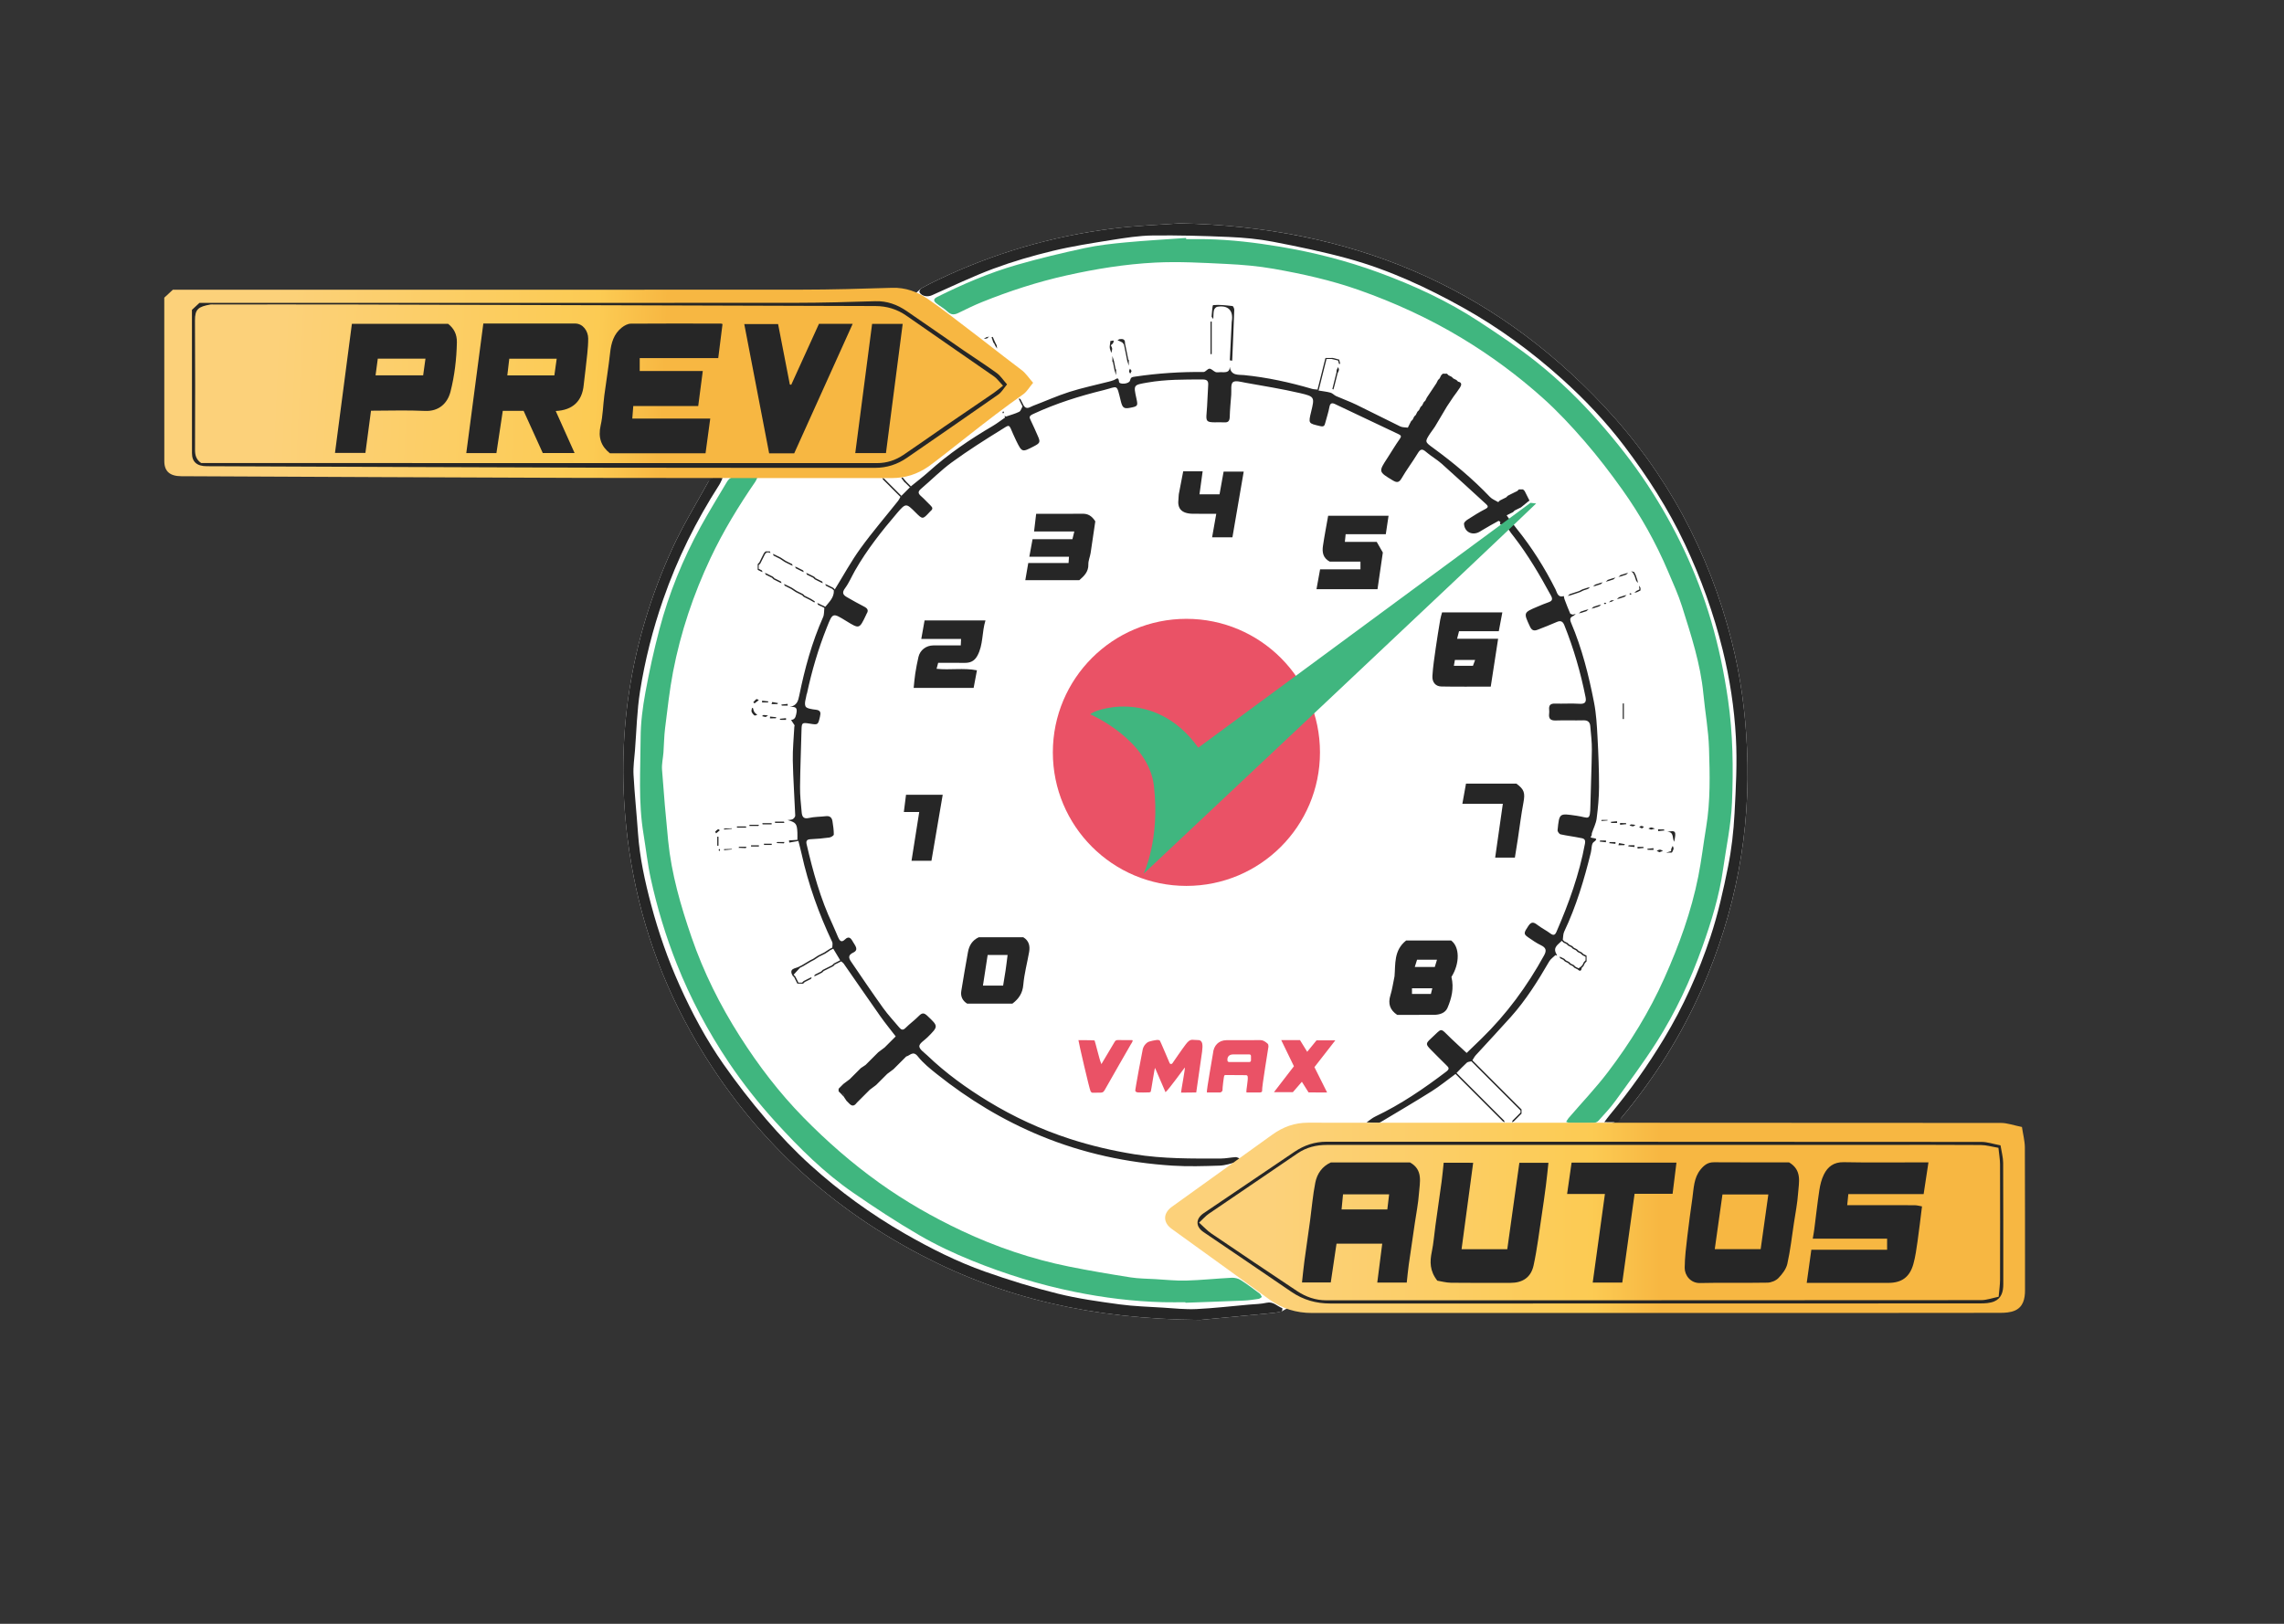 <?xml version="1.0" encoding="utf-8"?>
<!-- Generator: Adobe Illustrator 25.1.0, SVG Export Plug-In . SVG Version: 6.00 Build 0)  -->
<svg version="1.1" id="Layer_1" xmlns="http://www.w3.org/2000/svg" xmlns:xlink="http://www.w3.org/1999/xlink" x="0px" y="0px"
	 viewBox="0 0 1440 1024" style="enable-background:new 0 0 1440 1024;" xml:space="preserve">
<rect x="0" y="0" width="1440" height="1024" fill="#333333" stroke="none"/>
<style type="text/css">
	.st0{clip-path:url(#SVGID_2_);fill:#FFFFFF;}
	.st1{clip-path:url(#SVGID_2_);fill:#262626;}
	.st2{clip-path:url(#SVGID_2_);fill:#40B67F;}
	.st3{clip-path:url(#SVGID_2_);fill:url(#SVGID_3_);}
	.st4{clip-path:url(#SVGID_2_);fill:url(#SVGID_4_);}
	.st5{clip-path:url(#SVGID_2_);fill:#EA5266;}
</style>
<g>
	<defs>
		<rect id="SVGID_1_" x="40.14" y="71.61" width="1300" height="830"/>
	</defs>
	<clipPath id="SVGID_2_">
		<use xlink:href="#SVGID_1_"  style="overflow:visible;"/>
	</clipPath>
	<path class="st0" d="M446.65,303.69c-7.7,13.99-16.12,27.68-22.75,42.17c-26.62,58.13-36.15,119.04-28.27,182.62
		c5.37,43.33,18.52,84.13,39.83,122.17c34.39,61.38,83.02,108.26,145.37,140.87c52.2,27.3,107.93,40.23,175.72,40.87
		c9.45-0.9,27.82-2.64,46.19-4.42c1.82-0.18,5.39-1,5.39-1l213.92-121.85c20.76-24.81,37.88-51.92,50.9-81.53
		c21.26-48.33,30.89-98.84,28.48-151.7c-1.04-22.88-4.03-45.43-9.66-67.57c-14.32-56.32-41.05-106.15-80.8-148.49
		C939.71,179.9,851.11,143.07,743.9,140.85c-11.74,0.88-27.09,1.39-42.26,3.29c-38.43,4.82-75.22,15.55-110.21,32.28
		c-3.6,1.72-7.19,3.5-10.67,5.45L446.65,303.69z"/>
	<path class="st1" d="M489.73,351.39c-0.67-0.34-1.35-0.69-2.02-1.03c0.21-0.21,0.42-0.43,0.64-0.64c0.67,0.33,1.33,0.66,2,0.99
		c0,0,0,0,0,0c0.67,0.33,1.33,0.67,2,1c0,0,0,0,0,0c1,0.66,1.99,1.32,2.99,1.98c-0.12,0.14-0.25,0.28-0.37,0.42
		c0.12-0.14,0.25-0.28,0.37-0.42c0.67,0.34,1.34,0.68,2.01,1.02c-0.2,0.23-0.41,0.46-0.61,0.68c-0.67-0.34-1.34-0.68-2.01-1.02
		c0,0,0,0,0,0c-1-0.66-1.99-1.32-2.99-1.98C491.07,352.05,490.4,351.72,489.73,351.39z M478.44,441.48
		c-0.52-0.22-1.25-0.78-1.51-0.61c-0.77,0.5-1.35,1.3-2.01,1.97c0.28,0.27,0.57,0.54,0.77,0.74
		C476.73,442.78,477.59,442.13,478.44,441.48z M475.62,451.14c0.34,0.26,1.21-0.18,1.84-0.3c-0.65-0.62-1.45-1.15-1.91-1.89
		c-0.46-0.74-0.58-1.68-0.86-2.53c-0.19,0.03-0.38,0.06-0.58,0.09c-0.11,0.78-0.5,1.65-0.26,2.3
		C474.18,449.7,474.87,450.56,475.62,451.14z M498.72,356.36c0.35,0.13,0.7,0.27,1.05,0.41c-0.14-0.35-0.28-0.7-0.41-1.05
		c-0.67-0.34-1.34-0.68-2.01-1.02c-0.2,0.23-0.41,0.46-0.61,0.68C497.39,355.71,498.06,356.04,498.72,356.36
		C498.72,356.36,498.72,356.36,498.72,356.36z M479.36,355.36c0.34-0.67,0.67-1.34,1.01-2.01c-0.23-0.2-0.45-0.41-0.68-0.61
		c-0.32,0.66-0.65,1.32-0.97,1.97c0,0,0,0,0,0c-0.33,0.33-0.67,0.67-1,1c0.22,0.21,0.43,0.43,0.65,0.64
		C478.69,356.03,479.02,355.69,479.36,355.36z M481.37,351.35C481.37,351.35,481.37,351.35,481.37,351.35
		c0.33-0.66,0.66-1.33,0.99-1.99c0,0,0,0,0,0c0.33-0.33,0.67-0.67,1-1c-0.22-0.21-0.43-0.43-0.65-0.64c-0.33,0.33-0.67,0.67-1,1
		c-0.34,0.67-0.68,1.35-1.03,2.02c-0.33,0.67-0.67,1.33-1,2c0.23,0.2,0.46,0.41,0.68,0.61C480.7,352.68,481.03,352.02,481.37,351.35
		z M488.35,349.71c-0.35-0.13-0.7-0.27-1.05-0.41c0.14,0.35,0.28,0.7,0.41,1.05C487.92,350.14,488.14,349.93,488.35,349.71z
		 M484.72,348.36c0.35,0.13,0.7,0.27,1.05,0.41c-0.14-0.35-0.28-0.7-0.41-1.05c-0.88,0-1.76,0-2.64-0.01
		c0.21,0.21,0.43,0.43,0.65,0.64C483.81,348.36,484.27,348.36,484.72,348.36C484.72,348.36,484.72,348.36,484.72,348.36z
		 M452.21,533.34c0.26,0,0.51,0,0.77-0.01c0-1.88,0-3.76,0-5.64c-0.26-0.03-0.51-0.06-0.77-0.09
		C452.21,529.51,452.21,531.43,452.21,533.34z M470.28,521.15c-1.89,0-3.77,0-5.66,0c0,0.26,0.01,0.51,0.01,0.77
		c1.96,0,3.91,0,5.87,0C470.43,521.67,470.35,521.41,470.28,521.15z M456.51,523.14c1.63-0.15,3.26-0.3,4.89-0.47
		c0.03,0,0.04-0.21,0.05-0.32c-1.65,0.04-3.31,0.09-4.96,0.13C456.5,522.7,456.51,522.92,456.51,523.14z M456.51,536.14
		c1.63-0.15,3.26-0.3,4.89-0.47c0.03,0,0.04-0.21,0.05-0.32c-1.65,0.04-3.31,0.09-4.96,0.13
		C456.5,535.7,456.51,535.92,456.51,536.14z M466.01,534.01c-0.13,0-0.25,0.41-0.37,0.64c1.53,0.06,3.06,0.13,4.59,0.19
		c0.12-0.29,0.25-0.57,0.37-0.86C469.07,533.98,467.54,533.97,466.01,534.01z M472.49,520.87c1.88,0,3.76,0,5.64,0
		c0.13-0.25,0.26-0.5,0.39-0.75c-2,0-4.01,0-6.01,0C472.5,520.38,472.49,520.62,472.49,520.87z M473.51,533.08c0,0.25,0,0.5,0,0.74
		c1.65,0,3.3,0,4.95,0c0-0.25,0-0.5,0-0.74C476.81,533.08,475.16,533.08,473.51,533.08z M505.72,360.36
		c0.21-0.21,0.42-0.43,0.64-0.64c-0.67-0.34-1.34-0.68-2.01-1.02c0,0,0,0,0,0c-0.67-0.33-1.33-0.66-2-0.99
		c-0.21,0.21-0.42,0.43-0.64,0.64c0.67,0.34,1.35,0.69,2.02,1.03C504.39,359.71,505.05,360.04,505.72,360.36z M453.41,535.34
		c-0.12,0.28-0.34,0.56-0.32,0.83c0.01,0.18,0.36,0.34,0.57,0.51c0.13-0.3,0.35-0.59,0.32-0.85
		C453.97,535.65,453.61,535.5,453.41,535.34z M477.72,359.37c0.67,0.33,1.33,0.66,2,0.99c0.21-0.21,0.42-0.43,0.64-0.64
		c-0.67-0.34-1.35-0.69-2.02-1.03C478.13,358.91,477.93,359.14,477.72,359.37z M452.75,522.91c-0.67,0.43-1.29,0.96-1.82,1.56
		c-0.09,0.11,0.37,0.7,0.57,1.06c0.7-0.58,1.41-1.17,2.35-1.95C453.37,523.27,452.89,522.82,452.75,522.91z M517.7,612.66
		c0.22,0.21,0.43,0.43,0.65,0.64c0.33-0.33,0.67-0.67,1-1c-0.22-0.21-0.43-0.43-0.65-0.64C518.37,611.99,518.04,612.32,517.7,612.66
		z M511.76,616.24c-0.35,0.14-0.7,0.28-1.05,0.41c0.21,0.21,0.43,0.42,0.64,0.63C511.49,616.94,511.62,616.59,511.76,616.24z
		 M524.7,608.66c-0.66,0.33-1.33,0.66-1.99,0.99l0,0c-0.67,0.33-1.33,0.67-2,1c0.09,0.1,0.18,0.2,0.27,0.3
		c-0.09-0.1-0.18-0.2-0.27-0.3c-0.67,0.34-1.34,0.67-2.01,1.01c0.21,0.22,0.43,0.43,0.65,0.64c0.66-0.32,1.31-0.64,1.97-0.97l0,0
		c0.67-0.33,1.33-0.67,2-1l0,0c0.68-0.34,1.35-0.69,2.03-1.03C525.13,609.09,524.92,608.87,524.7,608.66z M513.3,615.71
		c0.35-0.14,0.7-0.28,1.05-0.41c-0.21-0.21-0.43-0.42-0.64-0.63C513.57,615.01,513.43,615.36,513.3,615.71z M983.23,603.25
		c0.14,0.35,0.28,0.7,0.41,1.05c0.21-0.21,0.42-0.43,0.63-0.64C983.93,603.52,983.58,603.38,983.23,603.25z M514.35,615.3
		c0.66-0.32,1.32-0.64,1.98-0.96c-0.2-0.23-0.4-0.46-0.61-0.69c-0.67,0.34-1.34,0.68-2.01,1.02
		C513.92,614.87,514.13,615.09,514.35,615.3z M518.35,613.3c-0.22-0.21-0.43-0.43-0.65-0.64c-0.66,0.33-1.33,0.66-1.99,0.99
		c0.2,0.23,0.41,0.46,0.61,0.69C517,613.99,517.67,613.64,518.35,613.3z M983.64,604.3c0.67,0.33,1.33,0.67,2,1
		c0.22-0.22,0.43-0.43,0.64-0.65c-0.67-0.33-1.34-0.67-2.01-1C984.07,603.87,983.85,604.08,983.64,604.3z M992.64,610.3
		c0.21-0.22,0.43-0.43,0.64-0.65c-0.33-0.33-0.67-0.67-1-1c-0.21,0.22-0.43,0.43-0.64,0.65
		C991.97,609.63,992.31,609.97,992.64,610.3z M995.27,610.64c-0.66-0.33-1.33-0.66-1.99-0.99c-0.21,0.22-0.43,0.43-0.64,0.65
		c0.67,0.34,1.35,0.68,2.02,1.03l0,0c1.61,1.52,2.35,0.85,2.62-1.03c-0.21-0.21-0.43-0.43-0.65-0.64
		C996.18,609.99,995.73,610.32,995.27,610.64C995.27,610.64,995.27,610.64,995.27,610.64z M477.71,355.72
		c0,1.22,0.01,2.44,0.01,3.65c0.2-0.23,0.41-0.45,0.61-0.68c0.01-0.78,0.02-1.55,0.02-2.33
		C478.14,356.14,477.93,355.93,477.71,355.72z M986.64,606.3c0.67,0.33,1.33,0.67,2,1c0.22-0.21,0.43-0.43,0.64-0.65
		c-0.67-0.33-1.33-0.67-2-1C987.07,605.87,986.86,606.09,986.64,606.3z M986.28,604.66c-0.21,0.22-0.43,0.43-0.64,0.65
		c0.33,0.33,0.67,0.67,1,1c0.21-0.22,0.43-0.43,0.64-0.65C986.95,605.32,986.62,604.99,986.28,604.66z M990.28,607.66
		C990.28,607.66,990.28,607.66,990.28,607.66c-0.33-0.34-0.66-0.68-0.99-1.01c-0.21,0.22-0.43,0.43-0.64,0.65
		c0.33,0.33,0.67,0.67,1,1l0,0c0.67,0.33,1.33,0.67,2,1c0.22-0.21,0.43-0.43,0.64-0.65C991.62,608.32,990.95,607.99,990.28,607.66
		C990.28,607.66,990.28,607.66,990.28,607.66z M481.61,532.08c0.04,0.25,0.08,0.5,0.11,0.76c1.61,0,3.23,0,4.84,0
		c0-0.25-0.01-0.5-0.01-0.76C484.91,532.08,483.26,532.08,481.61,532.08z M489.42,452.3c-1.3-0.14-2.61-0.28-3.91-0.42
		c-0.02,0.37-0.04,0.74-0.06,1.12c1.23,0,2.46,0.02,3.69-0.03C489.24,452.96,489.32,452.53,489.42,452.3z M486.49,519.08
		c-1.95,0-3.9,0-5.85,0c0.05,0.26,0.1,0.51,0.15,0.77c1.9,0,3.81,0,5.71,0C486.49,519.59,486.49,519.33,486.49,519.08z
		 M494.28,518.15c-1.89,0-3.77,0-5.66,0c0,0.26,0.01,0.51,0.01,0.77c1.96,0,3.91,0,5.87,0
		C494.43,518.67,494.35,518.41,494.28,518.15z M484.25,451.23c-1.32-0.18-2.06-0.36-2.79-0.33c-0.35,0.02-0.68,0.45-1.03,0.69
		c0.72,0.19,1.44,0.47,2.17,0.54C482.95,452.16,483.33,451.76,484.25,451.23z M480.77,360.77c-0.14-0.35-0.28-0.7-0.41-1.05
		c-0.21,0.21-0.42,0.43-0.63,0.64C480.07,360.49,480.42,360.63,480.77,360.77z M502.39,617.68L502.39,617.68
		c-0.34-0.68-0.69-1.35-1.03-2.03c-0.21,0.22-0.43,0.43-0.64,0.65c0.33,0.66,0.66,1.33,0.99,1.99c0.33,0.67,0.67,1.33,1,2
		c0.23-0.2,0.46-0.41,0.68-0.61C503.05,619.01,502.72,618.35,502.39,617.68z M500.34,614.66c-0.21,0.21-0.42,0.42-0.63,0.63
		c0.33,0.34,0.66,0.67,0.99,1.01c0.21-0.22,0.43-0.43,0.64-0.65C501.02,615.32,500.68,614.99,500.34,614.66z M490,531.01
		c-0.13,0-0.25,0.41-0.37,0.64c1.53,0.06,3.06,0.13,4.59,0.19c0.12-0.29,0.25-0.57,0.37-0.86
		C493.06,530.98,491.53,530.97,490,531.01z M506.71,618.65c-0.33,0.33-0.67,0.67-1,1c-0.77,0.01-1.55,0.02-2.32,0.03
		c-0.23,0.2-0.46,0.4-0.68,0.61c1.22,0,2.43,0.01,3.65,0.01c0,0,0,0,0,0c0.33-0.33,0.67-0.67,1-1
		C507.14,619.08,506.92,618.87,506.71,618.65z M508.71,617.65c-0.67,0.34-1.34,0.67-2.01,1.01c0.22,0.21,0.43,0.43,0.65,0.64
		c0.66-0.32,1.31-0.64,1.97-0.97l0,0c0.68-0.35,1.35-0.69,2.03-1.04c-0.21-0.21-0.43-0.42-0.64-0.64
		C510.05,616.99,509.38,617.32,508.71,617.65L508.71,617.65z M491.66,453.28c0.08,0.23,0.14,0.66,0.23,0.66
		c1.23,0.04,2.47,0.03,3.7,0.03c-0.02-0.36-0.03-0.72-0.05-1.08C494.24,453.02,492.95,453.15,491.66,453.28z M503.72,609.65
		c-2.29,1.2-6.61,0.97-4,5.64c0.21-0.21,0.42-0.42,0.63-0.63c1.33-1.44,2.65-2.89,3.98-4.33
		C504.12,610.1,503.92,609.87,503.72,609.65z M700.66,222.57c0.19-0.9,0.56-1.81,0.53-2.71c-0.03-0.71-0.55-1.41-0.85-2.11
		c0.51-0.5,1.22-0.92,1.49-1.53c1.18-2.64-1.17-0.82-1.72-1.31c-0.15,1.15-0.31,2.29-0.46,3.44c0.03,0.48-0.03,0.98,0.09,1.43
		C699.99,220.73,700.35,221.65,700.66,222.57z M710.64,227.36L710.64,227.36c0.34,1.09,0.68,2.17,1.03,3.26
		c0.01-1.18,0.02-2.36,0.01-3.54c0-0.11-0.22-0.22-0.34-0.32c-0.12,0.1-0.23,0.2-0.35,0.3c0.12-0.1,0.23-0.2,0.35-0.3
		c-0.32-1.66-0.65-3.32-0.97-4.98c-0.23,0.2-0.46,0.4-0.69,0.6C709.99,224.04,710.32,225.7,710.64,227.36z M713.44,233.92
		c-0.38-0.54-0.7-1-1.01-1.45c-0.21,0.57-0.58,1.14-0.57,1.69c0.02,0.51,0.46,1,0.72,1.5C712.84,235.13,713.11,234.59,713.44,233.92
		z M763.95,202.76c-0.25,0.03-0.5,0.06-0.75,0.09c0,6.82,0,13.65,0,20.47c0.25,0,0.5-0.01,0.75-0.01
		C763.95,216.46,763.95,209.61,763.95,202.76z M999.65,384.7c-0.99,0.33-1.99,0.65-2.98,0.98c0.2,0.23,0.4,0.46,0.61,0.69
		c0.99-0.33,1.99-0.65,2.98-0.98l0,0c0.42-0.39,0.85-0.78,1.27-1.17C1000.9,384.37,1000.27,384.54,999.65,384.7z M997.27,386.36
		c-0.2-0.23-0.41-0.46-0.61-0.69c-0.42,0.39-0.85,0.78-1.27,1.17C996.02,386.68,996.65,386.52,997.27,386.36z M765.39,195.55
		c0.22-0.84,1.22-1.94,2.01-2.08c6.85-1.21,10.34,2.33,9.22,9.15c-0.03,0.16-0.06,0.33-0.07,0.49c-0.39,8.04-0.79,16.07-1.18,24.11
		c0.5,0.08,1,0.15,1.5,0.23c0.45-10.69,0.93-21.37,1.3-32.06c0.03-0.82-0.66-2.35-1.14-2.4c-4.05-0.46-8.15-0.95-12.16-0.59
		c-0.55,0.05-0.71,4.68-0.99,7.19c-0.03,0.27,0.38,0.59,1.06,1.59C765.1,198.75,764.99,197.08,765.39,195.55z M708.64,217.36
		L708.64,217.36c0.34,1.67,0.68,3.35,1.02,5.02c0.23-0.2,0.46-0.4,0.69-0.6c-0.34-1.67-0.68-3.35-1.03-5.02
		c-0.01-0.16-0.05-0.32-0.04-0.49c0.1-2.37-1.44-2.61-3.22-2.41c-0.52,0.06-1.01,0.45-1.51,0.69c0.97,0.43,1.99,0.77,2.88,1.33
		C707.96,216.2,708.25,216.86,708.64,217.36z M632.99,260.24c-0.11-0.28-0.23-0.55-0.35-0.83c-0.21,0.16-0.56,0.3-0.58,0.48
		c-0.02,0.27,0.19,0.55,0.31,0.83C632.58,260.55,632.79,260.4,632.99,260.24z M996.64,609.66c0.22,0.21,0.43,0.43,0.65,0.64
		c0.33-0.33,0.67-0.67,1-1c-0.22-0.21-0.43-0.43-0.65-0.64C997.3,608.99,996.97,609.32,996.64,609.66z M506.76,360.77
		c-0.14-0.35-0.28-0.7-0.41-1.05c-0.21,0.21-0.42,0.43-0.63,0.64C506.07,360.49,506.42,360.63,506.76,360.77z M703.67,236.62
		c0.01-1.18,0.02-2.36,0.01-3.54c0-0.11-0.22-0.22-0.34-0.32c-0.23,0.2-0.46,0.4-0.69,0.61
		C702.99,234.44,703.33,235.53,703.67,236.62z M993.25,374.39c1-0.34,1.99-0.68,2.99-1.02c-0.19-0.22-0.39-0.44-0.59-0.66
		c-1,0.33-2.01,0.66-3.01,0.99l0,0c-0.99,0.33-1.99,0.65-2.98,0.98c0.2,0.23,0.4,0.46,0.61,0.69
		C991.27,375.04,992.26,374.71,993.25,374.39L993.25,374.39z M1023.81,443.61c-0.24,0-0.47,0.01-0.71,0.01c0,3.27,0,6.54,0,9.8
		c0.24,0,0.47,0,0.71-0.01C1023.81,450.14,1023.81,446.88,1023.81,443.61z M988.4,375.85c0.63-0.16,1.25-0.32,1.88-0.49
		c-0.2-0.23-0.41-0.46-0.61-0.69C989.24,375.07,988.82,375.46,988.4,375.85z M1031.6,366.33L1031.6,366.33
		c0.39,0.42,0.78,0.85,1.17,1.27c-0.16-0.63-0.32-1.25-0.49-1.88c-0.33-0.99-0.65-1.99-0.98-2.98c-0.23,0.2-0.46,0.41-0.68,0.61
		C1030.95,364.34,1031.28,365.34,1031.6,366.33z M1030.63,363.35c0.23-0.2,0.46-0.41,0.68-0.61c-0.35-0.68-0.7-1.36-1.05-2.04
		c0,0,0,0,0,0c-0.62-0.16-1.25-0.32-1.87-0.48c0.42,0.39,0.84,0.78,1.27,1.17C1029.98,362.04,1030.3,362.7,1030.63,363.35z
		 M1027.78,374.98c0.27,0.02,0.55-0.19,0.85-0.32c-0.17-0.21-0.32-0.56-0.5-0.57c-0.27-0.02-0.55,0.19-0.83,0.31
		C1027.46,374.6,1027.61,374.96,1027.78,374.98z M998.27,372.36c0.99-0.33,1.99-0.65,2.98-0.98l0,0c0.42-0.39,0.85-0.78,1.27-1.17
		c-0.63,0.16-1.25,0.32-1.88,0.49c-0.99,0.32-1.99,0.65-2.98,0.97l0,0c-0.67,0.35-1.34,0.69-2.01,1.04c0.2,0.22,0.39,0.44,0.59,0.66
		C996.92,373.04,997.6,372.7,998.27,372.36z M1012.73,380.55c-0.25-0.17-0.5-0.46-0.76-0.47c-0.26-0.01-0.52,0.28-0.79,0.43
		c0.25,0.17,0.5,0.46,0.76,0.47C1012.21,380.99,1012.47,380.7,1012.73,380.55z M627.68,218.38c0.33,0.48,0.65,0.95,0.98,1.43
		c-0.1-0.68-0.2-1.36-0.29-2.04l0,0c-0.34-0.67-0.68-1.35-1.02-2.02c-0.23,0.2-0.46,0.41-0.69,0.61
		C627,217.04,627.34,217.71,627.68,218.38z M1006.27,369.36c0.99-0.33,1.99-0.65,2.98-0.98l0,0c0.42-0.39,0.85-0.78,1.27-1.17
		c-0.63,0.16-1.25,0.32-1.88,0.49c-0.99,0.33-1.99,0.65-2.98,0.98l0,0c-0.42,0.39-0.85,0.78-1.27,1.17
		C1005.02,369.69,1005.65,369.53,1006.27,369.36z M701.33,228.06c0,0.11,0.22,0.22,0.34,0.32c0.33,1.66,0.65,3.32,0.98,4.98
		c0.23-0.2,0.46-0.4,0.69-0.61c-0.33-1.66-0.65-3.32-0.98-4.98c-0.34-1.09-0.68-2.17-1.03-3.26
		C701.33,225.7,701.31,226.88,701.33,228.06z M506.35,374.71c-0.21,0.22-0.43,0.43-0.64,0.65c0.33,0.33,0.67,0.67,1,1
		c0.21-0.22,0.43-0.43,0.64-0.65C507.02,375.38,506.69,375.04,506.35,374.71z M485.33,362.68c-0.66-0.32-1.32-0.65-1.98-0.97
		c0,0,0,0,0,0c-0.35-0.13-0.7-0.27-1.05-0.41c0.14,0.35,0.28,0.7,0.41,1.05c0.67,0.34,1.34,0.68,2.01,1.02
		c0.07-0.07,0.13-0.15,0.2-0.22c-0.07,0.07-0.13,0.15-0.2,0.22c0.66,0.33,1.33,0.66,1.99,0.99c0.22-0.21,0.43-0.43,0.64-0.65
		C486.68,363.37,486.01,363.03,485.33,362.68L485.33,362.68z M498.73,371.38c1,0.66,1.99,1.32,2.99,1.98
		c0.2-0.23,0.41-0.45,0.61-0.68c-1-0.66-1.99-1.32-2.99-1.98C499.14,370.93,498.94,371.15,498.73,371.38z M497.33,369.68
		c-0.66-0.32-1.32-0.65-1.98-0.97c-0.21,0.21-0.42,0.43-0.64,0.64c0.67,0.34,1.34,0.68,2.01,1.02c0,0,0,0,0,0
		c0.67,0.34,1.34,0.68,2.01,1.02c0.2-0.23,0.41-0.46,0.61-0.68C498.67,370.36,498,370.02,497.33,369.68z M487.35,363.71
		c-0.21,0.22-0.43,0.43-0.64,0.65c0.33,0.33,0.67,0.67,1,1c0.21-0.22,0.43-0.43,0.64-0.65
		C488.02,364.38,487.69,364.04,487.35,363.71z M502.34,357.71c-0.35-0.13-0.7-0.27-1.05-0.41c0.14,0.35,0.28,0.7,0.41,1.05
		C501.92,358.14,502.13,357.93,502.34,357.71z M494.3,368.3c0.14,0.35,0.28,0.7,0.41,1.05c0.21-0.21,0.42-0.43,0.63-0.64
		C495,368.57,494.65,368.44,494.3,368.3z M491.72,367.36c0.35,0.13,0.7,0.27,1.05,0.41c-0.14-0.35-0.28-0.7-0.41-1.05
		c-0.67-0.34-1.35-0.69-2.02-1.03c-0.66-0.32-1.32-0.65-1.97-0.97c-0.21,0.22-0.43,0.43-0.64,0.65c0.67,0.34,1.34,0.67,2.01,1.01
		c0,0,0,0,0,0C490.39,366.7,491.05,367.03,491.72,367.36C491.72,367.36,491.72,367.36,491.72,367.36z M496.62,444.99
		c-0.01-0.37-0.02-0.74-0.03-1.11c-1.32,0.14-2.63,0.28-3.95,0.42c0.09,0.23,0.18,0.66,0.27,0.67
		C494.15,445.01,495.39,444.99,496.62,444.99z M486.43,444.04c1.23,0,2.45,0.02,3.68-0.03c0.13-0.01,0.25-0.42,0.37-0.65
		c-1.2-0.22-2.4-0.44-3.6-0.66C486.72,443.15,486.58,443.59,486.43,444.04z M480.45,443c1.23,0,2.46,0.02,3.69-0.03
		c0.1,0,0.19-0.43,0.28-0.67c-1.3-0.14-2.61-0.28-3.91-0.42C480.49,442.25,480.47,442.62,480.45,443z M509.33,376.68
		c-0.66-0.32-1.32-0.65-1.97-0.97c-0.21,0.21-0.43,0.43-0.64,0.65c0.67,0.34,1.34,0.67,2.01,1.01
		C508.92,377.14,509.13,376.91,509.33,376.68z M513.71,365.36c0.21-0.22,0.43-0.43,0.64-0.65c-0.33-0.33-0.67-0.67-1-1
		c-0.21,0.22-0.43,0.43-0.64,0.65C513.04,364.69,513.37,365.02,513.71,365.36z M510.72,363.37c0.2-0.23,0.41-0.45,0.61-0.68
		c-0.66-0.32-1.32-0.65-1.98-0.97c0,0,0,0,0,0c-0.35-0.13-0.7-0.27-1.05-0.41c0.14,0.35,0.28,0.7,0.41,1.05
		C509.38,362.69,510.05,363.03,510.72,363.37z M512.71,364.36c0.22-0.21,0.43-0.43,0.64-0.65c-0.67-0.34-1.35-0.68-2.02-1.03
		c-0.2,0.23-0.41,0.46-0.61,0.68C511.38,363.7,512.04,364.03,512.71,364.36z M515.72,366.37c0.67,0.33,1.33,0.66,2,0.99c0,0,0,0,0,0
		c0.35,0.13,0.7,0.27,1.05,0.41c-0.14-0.35-0.28-0.7-0.41-1.05c-0.67-0.34-1.35-0.69-2.02-1.03c-0.66-0.32-1.32-0.65-1.97-0.97
		c-0.21,0.22-0.43,0.43-0.64,0.65C514.38,365.69,515.05,366.03,515.72,366.37C515.72,366.37,515.72,366.37,515.72,366.37z
		 M622.31,213.42c0.42-0.39,0.85-0.78,1.27-1.17c-0.63,0.16-1.25,0.32-1.88,0.49c-0.48,0.33-0.96,0.65-1.43,0.98
		C620.95,213.62,621.63,213.52,622.31,213.42L622.31,213.42z M501.72,373.36c0.67,0.33,1.33,0.67,2,1c0.2-0.23,0.41-0.45,0.61-0.68
		c-0.67-0.33-1.33-0.67-2-1C502.13,372.91,501.92,373.14,501.72,373.36z M513.7,379.2c-0.76-0.54-1.57-1.01-2.36-1.5
		c-0.2,0.23-0.41,0.46-0.61,0.68c0.91,0.53,1.82,1.06,2.73,1.59C513.55,379.7,513.77,379.25,513.7,379.2z M503.72,374.36
		c0.66,0.33,1.33,0.66,1.99,0.99c0.22-0.21,0.43-0.43,0.64-0.65c-0.67-0.34-1.35-0.68-2.02-1.03
		C504.13,373.91,503.92,374.14,503.72,374.36z M626.66,216.36c0.23-0.2,0.46-0.4,0.69-0.61c-0.47-1.11-0.93-2.22-1.45-3.3
		c-0.02-0.05-0.5,0.11-0.76,0.17c0.38,1.15,0.75,2.3,1.15,3.44C626.34,216.19,626.53,216.26,626.66,216.36z M510.73,378.38
		c0.2-0.23,0.41-0.46,0.61-0.68c-0.67-0.34-1.34-0.68-2.01-1.02c-0.2,0.23-0.41,0.46-0.61,0.68
		C509.39,377.7,510.06,378.04,510.73,378.38z M560.34,304.72c-0.33-0.33-0.67-0.67-1-1c-0.33-0.33-0.67-0.67-1-1
		c-0.21,0.22-0.43,0.43-0.64,0.64c0.33,0.33,0.67,0.67,1,1c0,0,0,0,0,0c0.33,0.33,0.67,0.67,1,1c0,0,0,0,0,0
		c0.33,0.33,0.67,0.67,1,1c0.22-0.21,0.43-0.43,0.64-0.64C561.01,305.39,560.68,305.06,560.34,304.72L560.34,304.72z M531.35,689.64
		c-0.22,0.21-0.43,0.43-0.65,0.64c0.33,0.33,0.67,0.67,1,1c0.22-0.21,0.43-0.43,0.65-0.64
		C532.02,690.31,531.69,689.97,531.35,689.64z M832.34,242.36c1-4,1.99-7.99,2.99-11.99c0,0,0,0,0,0c0.34-1.34,0.68-2.67,1.01-4.01
		c-0.23-0.2-0.46-0.4-0.69-0.6c-0.34,1.34-0.68,2.67-1.01,4.01c-1,4-1.99,7.99-2.99,11.99c0,0,0,0,0,0
		c-0.34,1.34-0.68,2.67-1.01,4.01c0.23,0.2,0.46,0.4,0.69,0.6C831.66,245.03,832,243.7,832.34,242.36z M840.01,245.34
		c-0.01,0.03,0.45,0.16,0.69,0.25c0.21-0.75,0.41-1.49,0.62-2.24c0.34-1.33,0.67-2.66,1.01-3.99c0.33-1.33,0.66-2.66,0.99-3.99
		c0.3-0.7,0.75-1.38,0.84-2.11c0.07-0.55-0.32-1.16-0.51-1.75c-0.31,0.61-0.69,1.19-0.91,1.82c-0.15,0.44-0.08,0.95-0.11,1.43
		c-0.33,1.33-0.66,2.66-0.99,3.99c0,0,0,0,0,0c-0.33,1.34-0.66,2.67-0.99,4C840.43,243.62,840.2,244.48,840.01,245.34z
		 M843.64,227.35c0.21,0.75,0.41,1.5,0.62,2.24c0.24-0.08,0.7-0.21,0.69-0.24c-0.19-0.87-0.42-1.72-0.64-2.58
		c-1.35-0.35-2.69-0.69-4.04-1.04c-0.19,0.22-0.39,0.45-0.58,0.67C841,226.71,842.32,227.03,843.64,227.35z M840.27,225.73
		c-1.54,0.01-3.08,0.02-4.62,0.03c0.23,0.2,0.46,0.4,0.69,0.6c1.12,0.01,2.23,0.02,3.35,0.03
		C839.88,226.17,840.07,225.95,840.27,225.73z M1004.66,382.68c0.09,0.11,0.19,0.21,0.28,0.32
		C1004.85,382.89,1004.76,382.78,1004.66,382.68c-0.42,0.39-0.85,0.78-1.27,1.17c0.63-0.16,1.25-0.32,1.88-0.49l0,0
		c0.99-0.33,1.99-0.65,2.98-0.98c-0.2-0.23-0.4-0.46-0.61-0.69C1006.65,382.02,1005.66,382.35,1004.66,382.68z M1018.52,364.22
		c-0.63,0.16-1.25,0.32-1.88,0.49c0.2,0.23,0.41,0.46,0.61,0.69C1017.68,365,1018.1,364.61,1018.52,364.22z M1009.81,517.07
		c-0.08,0-0.15,0.43-0.23,0.66c1.31-0.1,2.61-0.21,3.92-0.31c0.01-0.13,0.01-0.26,0.02-0.38
		C1012.28,517.04,1011.05,517.03,1009.81,517.07z M1009.52,381.21c-0.63,0.16-1.25,0.32-1.88,0.49c0.2,0.23,0.41,0.46,0.61,0.69
		C1008.68,381.99,1009.1,381.6,1009.52,381.21z M573.34,305.72c-0.21,0.22-0.43,0.43-0.64,0.65c0.33,0.33,0.67,0.67,1,1
		c0.21-0.22,0.43-0.43,0.64-0.65C574.01,306.39,573.68,306.06,573.34,305.72z M1008.85,530.05c-0.1,0-0.19,0.43-0.28,0.67
		c1.3,0.14,2.61,0.28,3.91,0.42c0.02-0.37,0.04-0.74,0.06-1.12C1011.32,530.02,1010.08,530,1008.85,530.05z M1016.64,364.7
		c-0.99,0.33-1.99,0.65-2.98,0.98l0,0c-0.42,0.39-0.85,0.78-1.27,1.17c0.63-0.16,1.25-0.32,1.88-0.49c0.99-0.33,1.99-0.65,2.98-0.98
		C1017.05,365.16,1016.85,364.93,1016.64,364.7z M556.7,302.37c0.22-0.21,0.43-0.43,0.64-0.64c-0.35-0.14-0.7-0.27-1.05-0.41
		C556.43,301.67,556.56,302.02,556.7,302.37z M564.34,308.72c-0.21,0.22-0.43,0.43-0.64,0.65c0.33,0.33,0.67,0.67,1,1
		c0.21-0.22,0.43-0.43,0.64-0.65C565.01,309.39,564.68,309.06,564.34,308.72z M556.7,302.37c0.33,0.33,0.67,0.67,1,1
		c0.22-0.21,0.43-0.43,0.64-0.64c-0.33-0.33-0.67-0.67-1-1C557.13,301.94,556.91,302.15,556.7,302.37z M561.7,307.37
		c0.33,0.33,0.67,0.67,1,1c0.22-0.21,0.43-0.43,0.64-0.64c-0.33-0.33-0.67-0.67-1-1C562.13,306.94,561.91,307.15,561.7,307.37z
		 M562.7,308.37c0.33,0.33,0.67,0.67,1,1c0.22-0.21,0.43-0.43,0.64-0.65c-0.33-0.33-0.67-0.67-1-1
		C563.13,307.94,562.91,308.15,562.7,308.37z M568.29,301.45c0.66,0.89,1.32,1.78,1.99,2.66c0.09,0.12,0.27,0.18,0.41,0.26
		c0.22-0.21,0.43-0.43,0.64-0.64c-0.76-0.91-1.51-1.83-2.3-2.7C569,300.98,568.55,301.3,568.29,301.45z M571.7,305.37
		c0.33,0.33,0.67,0.67,1,1c0.22-0.21,0.43-0.43,0.64-0.65c-0.33-0.33-0.67-0.67-1-1C572.13,304.94,571.91,305.15,571.7,305.37z
		 M564.7,310.37c0.67,0.67,1.33,1.33,2,2c0.21-0.21,0.43-0.43,0.64-0.65c-0.67-0.67-1.33-1.33-2-2
		C565.13,309.94,564.92,310.16,564.7,310.37z M570.7,304.37c0.33,0.33,0.67,0.67,1,1c0.22-0.21,0.43-0.43,0.64-0.64
		c-0.33-0.33-0.67-0.67-1-1C571.13,303.94,570.91,304.15,570.7,304.37z M567.34,311.72c-0.21,0.22-0.43,0.43-0.64,0.65
		c0.33,0.33,0.67,0.67,1,1c0.21-0.22,0.43-0.43,0.64-0.65C568.01,312.39,567.68,312.06,567.34,311.72z M560.7,306.37
		c0.33,0.33,0.67,0.67,1,1c0.22-0.21,0.43-0.43,0.64-0.64c-0.33-0.33-0.67-0.67-1-1C561.13,305.94,560.91,306.15,560.7,306.37z
		 M1038.6,535.26c0.08,0.23,0.14,0.66,0.23,0.66c1.23,0.04,2.46,0.03,3.69,0.03c-0.02-0.36-0.03-0.71-0.05-1.07
		C1041.17,535,1039.88,535.13,1038.6,535.26z M1033.6,371.32c0.23-0.2,0.46-0.4,0.68-0.61c-0.32-0.48-0.65-0.96-0.97-1.43
		C1033.4,369.97,1033.5,370.64,1033.6,371.32z M1039.29,522.48c0.55,0.24,1.09,0.63,1.65,0.67c0.56,0.04,1.15-0.27,2.48-0.63
		c-1.32-0.38-1.89-0.7-2.45-0.67C1040.41,521.88,1039.85,522.25,1039.29,522.48z M1032.4,534.05c0.02,0.36,0.03,0.71,0.05,1.07
		c1.28-0.13,2.56-0.25,3.84-0.38c-0.07-0.23-0.14-0.65-0.22-0.66C1034.84,534.03,1033.62,534.05,1032.4,534.05z M1034.28,372.35
		c0-0.54,0-1.09,0-1.63c-0.23,0.2-0.45,0.41-0.68,0.61c0,0,0.01,0.41,0.01,0.41c-0.65,0.32-1.3,0.63-1.95,0.95v0
		c-0.42,0.39-0.85,0.78-1.27,1.17c0.63-0.16,1.25-0.32,1.88-0.49C1032.94,373.02,1033.61,372.69,1034.28,372.35
		C1034.28,372.35,1034.28,372.35,1034.28,372.35z M1015.66,378.68c0.2,0.23,0.4,0.46,0.61,0.69c0.48-0.33,0.96-0.65,1.43-0.98
		C1017.02,378.48,1016.34,378.58,1015.66,378.68z M1053.71,535.27c-0.15,0.44-0.08,0.95-0.11,1.43c0.23,0.2,0.46,0.4,0.69,0.6
		c0.3-0.7,0.75-1.38,0.84-2.11c0.07-0.55-0.32-1.16-0.51-1.75C1054.31,534.05,1053.93,534.63,1053.71,535.27z M1044.49,536.58
		c0.56,0.27,1.12,0.54,1.73,0.84c0.81-0.3,1.54-0.57,2.27-0.84c-0.67-0.28-1.34-0.77-2.01-0.77
		C1045.82,535.81,1045.16,536.3,1044.49,536.58z M1051.13,524.57c4.46,0.02,3.02,3.93,4.39,6.29
		C1056.94,524.1,1056.56,523.53,1051.13,524.57z M1045.37,523.02c0.02,0.37,0.04,0.74,0.06,1.11c1.3-0.14,2.61-0.28,3.91-0.41
		c-0.09-0.23-0.18-0.66-0.27-0.67C1047.83,523,1046.6,523.02,1045.37,523.02z M1050.44,537.72c1.18-0.02,2.36-0.03,3.53-0.07
		c0.11,0,0.21-0.22,0.32-0.34c-0.23-0.2-0.46-0.4-0.69-0.6C1052.55,537.04,1051.49,537.38,1050.44,537.72z M1033.43,521.61
		c0.54,0.25,1.08,0.5,1.78,0.83c0.47-0.39,0.88-0.72,1.28-1.05c-0.57-0.19-1.14-0.55-1.69-0.53
		C1034.32,520.87,1033.88,521.34,1033.43,521.61z M1021.37,519.02c0.02,0.37,0.04,0.74,0.06,1.11c1.3-0.14,2.61-0.28,3.91-0.41
		c-0.09-0.23-0.17-0.66-0.27-0.67C1023.84,519.01,1022.6,519.02,1021.37,519.02z M1027.36,520.58c0.72,0.19,1.44,0.47,2.17,0.54
		c0.34,0.03,0.72-0.37,1.64-0.9c-1.32-0.18-2.06-0.36-2.79-0.33C1028.03,519.9,1027.7,520.33,1027.36,520.58z M1015.57,518.28
		c0.09,0.23,0.17,0.66,0.27,0.67c1.23,0.05,2.46,0.03,3.7,0.03c-0.02-0.37-0.04-0.74-0.06-1.11
		C1018.18,518,1016.88,518.14,1015.57,518.28z M1014.39,379.85c0.63-0.16,1.25-0.32,1.88-0.49c-0.2-0.23-0.41-0.46-0.61-0.69
		C1015.24,379.07,1014.82,379.46,1014.39,379.85z M1014.85,531.05c-0.1,0-0.19,0.43-0.28,0.67c1.3,0.14,2.61,0.28,3.91,0.42
		c0.02-0.37,0.04-0.74,0.06-1.12C1017.32,531.02,1016.08,531,1014.85,531.05z M1020.35,533.02c1.23,0,2.45,0.02,3.68-0.03
		c0.13-0.01,0.25-0.42,0.37-0.65c-1.2-0.22-2.4-0.44-3.6-0.66C1020.65,532.13,1020.5,532.57,1020.35,533.02z M1021.66,362.68
		c-0.42,0.39-0.85,0.78-1.27,1.17c0.63-0.16,1.25-0.32,1.88-0.49c0.99-0.33,1.98-0.66,2.97-0.99c-0.19-0.22-0.39-0.44-0.58-0.66
		C1023.66,362.04,1022.66,362.36,1021.66,362.68L1021.66,362.68z M998.28,609.3c0.33-0.67,0.66-1.33,1-2
		c-0.21-0.21-0.43-0.43-0.64-0.64c-0.33,0.66-0.67,1.33-1,1.99C997.85,608.87,998.07,609.08,998.28,609.3z M1026.85,533.05
		c-0.1,0-0.19,0.43-0.28,0.67c1.3,0.14,2.61,0.28,3.91,0.42c0.02-0.37,0.04-0.74,0.06-1.12
		C1029.31,533.02,1028.08,533,1026.85,533.05z M1025.24,362.37c0.43-0.38,0.86-0.77,1.28-1.15c-0.62,0.16-1.25,0.33-1.87,0.49
		C1024.85,361.93,1025.05,362.15,1025.24,362.37z M1024.13,376.25c-0.16-0.18-0.32-0.37-0.49-0.55c-0.99,0.33-1.99,0.65-2.98,0.98
		l0,0c-0.42,0.39-0.85,0.78-1.27,1.17c0.63-0.16,1.25-0.32,1.88-0.49c0.99-0.33,1.99-0.65,2.98-0.98c0,0,0,0,0,0
		c0.42-0.39,0.85-0.78,1.27-1.17c-0.63,0.16-1.25,0.32-1.88,0.49C1023.81,375.88,1023.97,376.06,1024.13,376.25z M954.64,696.28
		C954.64,696.28,954.64,696.28,954.64,696.28c0.33,0.33,0.67,0.67,1,1c0.22-0.21,0.43-0.43,0.64-0.64c-0.33-0.33-0.67-0.67-1-1
		c-0.33-0.33-0.67-0.67-1-1c-0.21,0.22-0.43,0.43-0.64,0.64C953.98,695.61,954.31,695.94,954.64,696.28z M950.64,692.28
		C950.64,692.28,950.64,692.28,950.64,692.28c0.33,0.33,0.67,0.67,1,1c0.22-0.21,0.43-0.43,0.64-0.64c-0.33-0.33-0.67-0.67-1-1
		c-0.33-0.33-0.67-0.67-1-1c-0.21,0.22-0.43,0.43-0.64,0.64C949.98,691.61,950.31,691.95,950.64,692.28z M952.64,694.28
		C952.64,694.28,952.64,694.28,952.64,694.28c0.33,0.33,0.67,0.67,1,1c0.22-0.21,0.43-0.43,0.64-0.64c-0.33-0.33-0.67-0.67-1-1
		c-0.33-0.33-0.67-0.67-1-1c-0.21,0.22-0.43,0.43-0.64,0.64C951.98,693.61,952.31,693.94,952.64,694.28z M956.64,698.28
		c0.22-0.21,0.43-0.43,0.64-0.64c-0.33-0.33-0.67-0.67-1-1c-0.21,0.22-0.43,0.43-0.64,0.64
		C955.98,697.61,956.31,697.94,956.64,698.28z M957.64,699.28c0.21-0.21,0.43-0.43,0.64-0.65c-0.33-0.33-0.67-0.67-1-1
		c-0.21,0.22-0.43,0.43-0.64,0.64C956.98,698.61,957.31,698.94,957.64,699.28z M931.65,673.28
		C931.65,673.28,931.65,673.28,931.65,673.28c0.33,0.33,0.67,0.67,1,1c0,0,0,0,0,0c0.33,0.33,0.67,0.67,1,1c0,0,0,0,0,0
		c0.33,0.33,0.67,0.67,1,1c0,0,0,0,0,0c0.33,0.33,0.67,0.67,1,1c0,0,0,0,0,0c0.33,0.33,0.67,0.67,1,1c0,0,0,0,0,0
		c0.33,0.33,0.67,0.67,1,1c0.22-0.21,0.43-0.43,0.64-0.64c-0.33-0.33-0.67-0.67-1-1c-0.33-0.33-0.67-0.67-1-1
		c-0.33-0.33-0.67-0.67-1-1c-0.33-0.33-0.67-0.67-1-1c-0.33-0.33-0.67-0.67-1-1c-0.33-0.33-0.67-0.67-1-1c-0.33-0.33-0.67-0.67-1-1
		c-0.21,0.22-0.43,0.43-0.64,0.64C930.98,672.62,931.31,672.95,931.65,673.28z M939.64,681.28
		C939.64,681.28,939.64,681.28,939.64,681.28c0.33,0.33,0.67,0.67,1,1c0,0,0,0,0,0c0.33,0.33,0.67,0.67,1,1c0,0,0,0,0,0
		c0.33,0.33,0.67,0.67,1,1c0,0,0,0,0,0c0.33,0.33,0.67,0.67,1,1c0.22-0.21,0.43-0.43,0.64-0.64c-0.33-0.33-0.67-0.67-1-1
		c-0.33-0.33-0.67-0.67-1-1c-0.33-0.33-0.67-0.67-1-1c-0.33-0.33-0.67-0.67-1-1c-0.33-0.33-0.67-0.67-1-1
		c-0.21,0.22-0.43,0.43-0.64,0.64C938.98,680.61,939.31,680.95,939.64,681.28z M938.64,680.28c0.22-0.21,0.43-0.43,0.64-0.64
		c-0.33-0.33-0.67-0.67-1-1c-0.21,0.22-0.43,0.43-0.64,0.64C937.98,679.61,938.31,679.95,938.64,680.28z M949.64,691.28
		c0.22-0.21,0.43-0.43,0.64-0.64c-0.33-0.33-0.67-0.67-1-1c-0.21,0.22-0.43,0.43-0.64,0.64
		C948.98,690.61,949.31,690.95,949.64,691.28z M525.35,370.71c-0.21,0.22-0.43,0.43-0.64,0.65c0.33,0.33,0.67,0.67,1,1
		c0.21-0.22,0.43-0.43,0.64-0.65C526.02,371.38,525.68,371.04,525.35,370.71z M944.64,686.28
		C944.64,686.28,944.64,686.28,944.64,686.28c0.33,0.33,0.67,0.67,1,1c0.22-0.21,0.43-0.43,0.64-0.64c-0.33-0.33-0.67-0.67-1-1
		c-0.33-0.33-0.67-0.67-1-1c-0.21,0.22-0.43,0.43-0.64,0.64C943.98,685.61,944.31,685.95,944.64,686.28z M958.64,700.28
		c0.21-0.22,0.43-0.43,0.64-0.65c-0.33-0.33-0.67-0.67-1-1c-0.21,0.22-0.43,0.43-0.64,0.65
		C957.98,699.61,958.31,699.95,958.64,700.28z M1000.27,602.65c-0.66-0.33-1.33-0.66-1.99-0.99c-0.22,0.22-0.43,0.43-0.64,0.65
		c0.67,0.34,1.35,0.68,2.02,1.03c-0.01,0.78-0.02,1.55-0.02,2.33c0.21,0.22,0.43,0.43,0.65,0.64
		C1000.28,605.08,1000.28,603.86,1000.27,602.65C1000.27,602.65,1000.27,602.65,1000.27,602.65z M958.65,701.63
		c-0.33,0.33-0.67,0.67-1,1c0,0,0,0,0,0c-0.33,0.33-0.67,0.67-1,1c0.21,0.22,0.43,0.43,0.64,0.64c0.33-0.33,0.67-0.67,1-1
		c-0.11-0.11-0.22-0.22-0.32-0.32c0.11,0.11,0.22,0.22,0.32,0.32c0.33-0.33,0.67-0.67,1-1h0v0c0-0.88,0-1.76,0-2.64
		c-0.22,0.21-0.43,0.43-0.64,0.65C958.65,700.73,958.65,701.18,958.65,701.63C958.65,701.63,958.65,701.63,958.65,701.63z
		 M1000.28,606.3c-0.22-0.21-0.43-0.43-0.65-0.64c-0.33,0.34-0.67,0.67-1,1.01c0.21,0.21,0.43,0.42,0.64,0.64
		C999.61,606.97,999.95,606.63,1000.28,606.3z M991.64,598.3c0.67,0.33,1.33,0.67,2,1c0.22-0.21,0.43-0.43,0.64-0.65
		c-0.67-0.33-1.33-0.67-2-1C992.07,597.87,991.86,598.09,991.64,598.3z M997.28,600.66c-0.67-0.33-1.33-0.67-2-1c0,0,0,0,0,0
		c-0.33-0.33-0.67-0.67-1-1c-0.21,0.22-0.43,0.43-0.64,0.65c0.33,0.33,0.67,0.67,1,1c0.11-0.11,0.22-0.22,0.32-0.32
		c-0.11,0.11-0.22,0.22-0.32,0.33c0.67,0.33,1.33,0.67,2,1c0,0,0,0,0,0c0.33,0.33,0.67,0.67,1,1c0.21-0.22,0.43-0.43,0.64-0.65
		C997.95,601.32,997.62,600.99,997.28,600.66z M991.64,598.3c0.21-0.22,0.43-0.43,0.64-0.65c-0.33-0.33-0.67-0.67-1-1
		c-0.21,0.22-0.43,0.43-0.64,0.65C990.97,597.64,991.31,597.97,991.64,598.3z M955.65,704.63
		C955.65,704.63,955.65,704.63,955.65,704.63c-0.33,0.33-0.67,0.67-1,1c0.11,0.11,0.22,0.22,0.32,0.32
		c-0.11-0.11-0.22-0.21-0.32-0.32c-0.33,0.34-0.67,0.67-1,1.01c0,0,0,0,0,0c-0.14,0.35-0.27,0.7-0.41,1.05
		c0.35-0.14,0.7-0.28,1.05-0.41c-0.11-0.11-0.22-0.22-0.34-0.33c0.11,0.11,0.22,0.22,0.34,0.33c0.34-0.33,0.67-0.67,1.01-1l0,0
		c0.33-0.33,0.67-0.67,1-1c0.33-0.33,0.67-0.67,1-1c-0.22-0.21-0.43-0.43-0.64-0.64C956.31,703.97,955.98,704.3,955.65,704.63z
		 M981.7,602.71c-0.14-0.35-0.28-0.7-0.41-1.05c-0.21,0.21-0.42,0.43-0.63,0.64C981,602.44,981.35,602.57,981.7,602.71z
		 M988.64,596.3c0.21-0.22,0.43-0.43,0.64-0.65c-0.33-0.33-0.67-0.67-1-1c-0.21,0.22-0.43,0.43-0.64,0.65
		C987.97,595.64,988.31,595.97,988.64,596.3z M991.28,596.66c-0.67-0.33-1.33-0.67-2-1c-0.21,0.22-0.43,0.43-0.64,0.65
		c0.67,0.33,1.33,0.67,2,1C990.85,597.09,991.07,596.87,991.28,596.66z M988.28,594.66c-0.67-0.33-1.33-0.67-2-1
		c-0.22,0.21-0.43,0.43-0.64,0.65c0.67,0.33,1.33,0.67,2,1C987.85,595.09,988.07,594.87,988.28,594.66z M946.64,688.28
		C946.64,688.28,946.64,688.28,946.64,688.28c0.33,0.33,0.67,0.67,1,1c0,0,0,0,0,0c0.33,0.33,0.67,0.67,1,1
		c0.22-0.21,0.43-0.43,0.64-0.64c-0.33-0.33-0.67-0.67-1-1c-0.33-0.33-0.67-0.67-1-1c-0.33-0.33-0.67-0.67-1-1
		c-0.21,0.22-0.43,0.43-0.64,0.64C945.98,687.61,946.31,687.95,946.64,688.28z M920.65,680.28c0.22-0.21,0.43-0.43,0.64-0.64
		c-0.33-0.33-0.67-0.67-1-1c-0.21,0.22-0.43,0.43-0.64,0.64C919.98,679.61,920.31,679.95,920.65,680.28z M524.7,608.66
		c0.22,0.21,0.43,0.43,0.65,0.64c0.33-0.33,0.67-0.67,1-1c-0.22-0.21-0.43-0.43-0.65-0.64C525.37,607.99,525.04,608.32,524.7,608.66
		z M924.65,684.28C924.65,684.28,924.65,684.28,924.65,684.28c0.33,0.33,0.67,0.67,1,1c0,0,0,0,0,0c0.33,0.33,0.67,0.67,1,1
		c0,0,0,0,0,0c0.33,0.33,0.67,0.67,1,1c0.22-0.21,0.43-0.43,0.64-0.64c-0.33-0.33-0.67-0.67-1-1c-0.33-0.33-0.67-0.67-1-1
		c-0.33-0.33-0.67-0.67-1-1c-0.33-0.33-0.67-0.67-1-1c-0.21,0.22-0.43,0.43-0.64,0.64C923.98,683.61,924.31,683.95,924.65,684.28z
		 M923.65,683.28c0.22-0.21,0.43-0.43,0.64-0.64c-0.33-0.33-0.67-0.67-1-1c-0.21,0.22-0.43,0.43-0.64,0.64
		C922.98,682.61,923.31,682.95,923.65,683.28z M921.65,681.28C921.65,681.28,921.65,681.28,921.65,681.28c0.33,0.33,0.67,0.67,1,1
		c0.22-0.21,0.43-0.43,0.64-0.64c-0.33-0.33-0.67-0.67-1-1c-0.33-0.33-0.67-0.67-1-1c-0.21,0.22-0.43,0.43-0.64,0.64
		C920.98,680.61,921.31,680.95,921.65,681.28z M519.73,600.62c-0.67,0.34-1.35,0.68-2.02,1.03l0,0c-0.67,0.33-1.33,0.67-2,1
		c-0.99,0.66-1.99,1.32-2.98,1.97l0,0c-0.67,0.34-1.35,0.68-2.02,1.02c-1.66,0.99-3.32,1.98-4.98,2.97l0,0
		c-0.67,0.34-1.35,0.68-2.02,1.03c0.2,0.23,0.41,0.46,0.61,0.69c0.67-0.34,1.35-0.68,2.02-1.02c1.66-0.99,3.32-1.98,4.98-2.97l0,0
		c0.67-0.34,1.35-0.68,2.02-1.03c0.99-0.66,1.99-1.32,2.98-1.97c0,0,0,0,0,0c0.67-0.33,1.33-0.67,2-1
		c-0.09-0.11-0.19-0.21-0.28-0.32c0.09,0.11,0.19,0.21,0.28,0.32c0.67-0.34,1.35-0.68,2.02-1.02l0,0c0.99-0.66,1.99-1.32,2.98-1.97
		c-0.2-0.23-0.41-0.46-0.61-0.69C521.72,599.31,520.73,599.97,519.73,600.62L519.73,600.62z M497.61,531.36
		c1.91-0.34,3.83-0.69,5.74-1.03c-0.2-0.23-0.4-0.46-0.61-0.69c-1.76,0.11-3.53,0.22-5.29,0.34
		C497.5,530.44,497.55,530.9,497.61,531.36z M520.29,368.3c0.14,0.35,0.28,0.7,0.41,1.05c0.21-0.21,0.42-0.43,0.63-0.64
		C520.99,368.57,520.64,368.44,520.29,368.3z M520.71,369.35c0.67,0.34,1.34,0.68,2.01,1.02c0.2-0.23,0.41-0.45,0.61-0.68
		c-0.66-0.32-1.32-0.65-1.98-0.97C521.13,368.92,520.92,369.14,520.71,369.35z M522.72,370.37c0.66,0.33,1.33,0.66,1.99,0.99
		c0.21-0.21,0.43-0.43,0.64-0.65c-0.67-0.34-1.35-0.68-2.02-1.03C523.12,369.91,522.92,370.14,522.72,370.37z M516.34,380.71
		c-0.35-0.13-0.7-0.27-1.05-0.41c0.14,0.35,0.28,0.7,0.41,1.05c0.67,0.34,1.34,0.68,2.01,1.02c0.2-0.23,0.41-0.46,0.61-0.68
		C517.67,381.36,517,381.03,516.34,380.71C516.34,380.71,516.34,380.71,516.34,380.71z M936.64,696.28
		C936.64,696.28,936.64,696.28,936.64,696.28c0.33,0.33,0.67,0.67,1,1c0.22-0.21,0.43-0.43,0.64-0.64c-0.33-0.33-0.67-0.67-1-1
		c-0.33-0.33-0.67-0.67-1-1c-0.21,0.22-0.43,0.43-0.64,0.64C935.98,695.61,936.31,695.94,936.64,696.28z M941.64,701.28
		C941.64,701.28,941.64,701.28,941.64,701.28c0.33,0.33,0.67,0.67,1,1c0,0,0,0,0,0c0.33,0.33,0.67,0.67,1,1
		c0.22-0.21,0.43-0.43,0.64-0.64c-0.33-0.33-0.67-0.67-1-1c-0.33-0.33-0.67-0.67-1-1c-0.33-0.33-0.67-0.67-1-1
		c-0.21,0.22-0.43,0.43-0.64,0.64C940.98,700.61,941.31,700.94,941.64,701.28z M938.64,698.28
		C938.64,698.28,938.64,698.28,938.64,698.28c0.33,0.33,0.67,0.67,1,1c0,0,0,0,0,0c0.33,0.33,0.67,0.67,1,1
		c0.22-0.21,0.43-0.43,0.64-0.64c-0.33-0.33-0.67-0.67-1-1c-0.33-0.33-0.67-0.67-1-1c-0.33-0.33-0.67-0.67-1-1
		c-0.21,0.22-0.43,0.43-0.64,0.64C937.98,697.61,938.31,697.94,938.64,698.28z M945.64,705.28c0.22-0.21,0.43-0.43,0.64-0.64
		c-0.33-0.33-0.67-0.67-1-1c-0.21,0.22-0.43,0.43-0.64,0.64C944.98,704.61,945.31,704.94,945.64,705.28z M944.64,704.28
		c0.22-0.21,0.43-0.43,0.64-0.64c-0.33-0.33-0.67-0.67-1-1c-0.21,0.22-0.43,0.43-0.64,0.64
		C943.98,703.61,944.31,703.94,944.64,704.28z M946.64,706.28C946.64,706.28,946.64,706.28,946.64,706.28
		c0.34,0.33,0.67,0.67,1.01,1c0,0,0,0,0,0c0.35,0.14,0.7,0.27,1.05,0.41c-0.14-0.35-0.28-0.7-0.41-1.05c-0.33-0.34-0.67-0.67-1-1.01
		c-0.33-0.33-0.67-0.67-1-1c-0.21,0.22-0.43,0.43-0.64,0.64C945.98,705.61,946.31,705.94,946.64,706.28z M928.65,688.28
		C928.65,688.28,928.65,688.28,928.65,688.28c0.33,0.33,0.67,0.67,1,1c0.22-0.21,0.43-0.43,0.64-0.64c-0.33-0.33-0.67-0.67-1-1
		c-0.33-0.33-0.67-0.67-1-1c-0.21,0.22-0.43,0.43-0.64,0.64C927.98,687.61,928.31,687.95,928.65,688.28z M932.65,692.28
		C932.65,692.28,932.65,692.28,932.65,692.28c0.33,0.33,0.67,0.67,1,1c0,0,0,0,0,0c0.33,0.33,0.67,0.67,1,1
		c0.22-0.21,0.43-0.43,0.64-0.64c-0.33-0.33-0.67-0.67-1-1c-0.33-0.33-0.67-0.67-1-1c-0.33-0.33-0.67-0.67-1-1
		c-0.21,0.22-0.43,0.43-0.64,0.64C931.98,691.61,932.31,691.95,932.65,692.28z M930.65,690.28
		C930.65,690.28,930.65,690.28,930.65,690.28c0.33,0.33,0.67,0.67,1,1c0.22-0.21,0.43-0.43,0.64-0.64c-0.33-0.33-0.67-0.67-1-1
		c-0.33-0.33-0.67-0.67-1-1c-0.21,0.22-0.43,0.43-0.64,0.64C929.98,689.61,930.31,689.95,930.65,690.28z M935.64,695.28
		c0.22-0.21,0.43-0.43,0.64-0.64c-0.33-0.33-0.67-0.67-1-1c-0.21,0.22-0.43,0.43-0.64,0.64
		C934.98,694.61,935.31,694.94,935.64,695.28z M1007.19,464.81c0.56,10.43,0.98,20.88,0.96,31.32c-0.01,6.7-0.66,13.43-1.51,20.08
		c-0.4,3.1-1.98,6.05-2.98,9.09c-0.2,0.61,0.01,1.53-0.36,1.88c-2.41,2.29,6.61,0.17,1.42,3.89c-1.41,1.01-1.17,4.28-1.72,6.51
		c-4.22,17.12-9.24,33.96-16.83,49.95c-0.72,1.51-0.6,3.4-0.87,5.12v0c0.33,0.33,0.67,0.67,1,1c-0.21,0.21-0.43,0.43-0.64,0.65
		c-0.33-0.33-0.67-0.67-1-1c0,0,0-0.01,0.01-0.01c0,0-0.01,0.01-0.01,0.01c-2.22,2.34-5.9,4.1-3.36,8.36
		c-0.21,0.21-0.42,0.43-0.64,0.64c-1.33,1.32-3.02,2.42-3.93,3.99c-7.12,12.31-14.66,24.32-24.15,34.96
		c-7.28,8.16-14.79,16.12-22.16,24.2c-0.85,0.93-1.42,2.11-2.12,3.18c0.33,0.33,0.67,0.67,1,1c0.33,0.33,0.67,0.67,1,1
		c0.33,0.33,0.67,0.67,1,1c-0.21,0.22-0.43,0.43-0.64,0.64c-0.33-0.33-0.67-0.67-1-1c0,0,0,0,0,0c-0.33-0.33-0.67-0.67-1-1
		c0,0,0,0,0,0c-0.33-0.33-0.67-0.67-1-1c0,0,0,0,0,0c-0.96,0.27-2.18,0.26-2.85,0.86c-2.27,2.05-4.35,4.31-6.51,6.5
		c0.33,0.33,0.67,0.67,1,1c0.33,0.33,0.67,0.67,1,1c-0.21,0.22-0.43,0.43-0.64,0.64c-0.33-0.33-0.67-0.67-1-1c0,0,0,0,0,0
		c-0.33-0.33-0.67-0.67-1-1c0,0,0,0,0,0c-5.02,3.67-9.85,7.63-15.1,10.94c-10.31,6.5-20.84,12.65-31.29,18.93
		c-0.7,0.42-1.5,0.92-2.26,0.93c-2.46,0.02-4.93-0.18-7.39-0.3c1.82-1.24,3.51-2.75,5.48-3.68c16.05-7.62,30.58-17.57,44.68-28.28
		c2.44-1.85,1.52-2.67,0.07-4.1c-3.32-3.28-6.64-6.56-9.89-9.9c-3.08-3.17-3.18-3.82,0.16-6.85c7.62-6.91,5.25-7.27,12.82-0.01
		c3.2,3.07,6.49,6.04,9.74,9.06c3.11-3,6.22-5.99,9.31-9c15.87-15.46,28.82-33.1,39.48-52.48c1.79-3.25,1.22-4.93-2.04-6.49
		c-2.81-1.34-5.39-3.18-7.97-4.95c-3.04-2.08-2.82-2.83,0.18-7.26c1.86-2.75,3.37-2.33,5.64-0.57c2.59,2.01,5.61,3.46,8.24,5.44
		c1.98,1.49,2.95,0.81,3.76-1.05c7.81-17.99,14.44-36.35,18-55.73c0.61-3.31-1.57-3.21-3.3-3.58c-4.02-0.85-8.12-1.29-12.12-2.2
		c-0.81-0.18-1.94-1.76-1.86-2.58c1.11-11.11,1.09-10.68,12.11-9.11c7.67,1.09,8.4,3.9,8.6-6.88c0.23-11.61,0.78-23.22,0.91-34.83
		c0.05-4.94-0.58-9.89-1-14.83c-0.21-2.52-1.53-3.73-4.27-3.66c-5.83,0.15-11.67-0.11-17.49,0.1c-3.32,0.12-4.57-1.14-4.18-4.33
		c0.1-0.82,0.09-1.67,0.01-2.5c-0.27-2.74,0.8-3.9,3.67-3.82c5.16,0.16,10.34-0.21,15.49,0.12c3.52,0.23,4.4-1.15,3.79-4.2
		c-3.08-15.51-7.48-30.64-13.36-45.34c-1.02-2.54-2.4-3.1-4.9-1.99c-3.91,1.74-7.91,3.26-11.9,4.82c-2.2,0.86-3.68,0.61-4.88-1.98
		c-4.07-8.75-4.17-8.79,4.5-12.46c2.42-1.03,4.85-2.06,7.33-2.92c2.4-0.83,2.53-2.1,1.4-4.17c-7.01-12.9-14.41-25.55-23.43-37.2
		c-1.29-1.66-2.16-2.7-3.29-4.49l-4.3-3.32l-1.1,0.21l0.2-1.57c0,0-0.77-0.92-1.27-0.65c-3.35,1.77-6.6,3.72-9.88,5.62
		c-0.71,0.41-1.39,0.87-2.11,1.27c-4.54,2.48-9.43-0.03-9.64-5.16c-0.04-0.88,1.37-2.07,2.37-2.71c3.61-2.31,7.25-4.62,11.06-6.57
		c2.17-1.11,1.78-1.93,0.4-3.19c-9.31-8.49-18.54-17.05-27.95-25.42c-3.07-2.73-6.76-4.75-9.84-7.46c-2.55-2.24-3.68-1.6-5.27,1.03
		c-3.24,5.36-7.07,10.37-10.19,15.79c-1.73,3-3.37,2.47-5.59,1.13c-8.95-5.39-8.94-5.38-3.28-14.06c2.61-4,5.02-8.14,7.79-12.03
		c1.11-1.56,0.92-2.19-0.63-2.93c-13.41-6.35-26.8-12.74-40.23-19.07c-1.77-0.83-3.02-0.7-3.48,1.8c-0.61,3.38-1.75,6.67-2.62,10.01
		c-0.46,1.76-0.76,2.7-3.28,2.1c-7.4-1.75-7.46-1.52-5.62-9.13c2.18-9.05,2.29-9.5-6.98-11.66c-11.35-2.64-22.89-4.48-34.38-6.54
		c-2.71-0.49-6.5-1.62-7.99-0.35c-1.51,1.29-0.83,5.19-1.05,7.96c-0.36,4.61-0.81,9.22-0.94,13.84c-0.07,2.52-0.84,3.71-3.48,3.53
		c-1.99-0.13-4,0-6-0.02c-5.12-0.04-5.56-0.75-5.11-5.8c0.52-5.93,0.61-11.89,1.01-17.83c0.18-2.7-1.03-3.39-3.53-3.39
		c-11.6,0.02-23.18-0.09-34.69,1.92c-8.91,1.56-8.95,1.32-7.03,10.09c1.03,4.73,0.9,4.91-4.24,5.89c-3.69,0.7-4.59-0.16-5.58-4.15
		c-2.84-11.45-1.58-9.31-10.78-7.06c-15.22,3.73-30.11,8.39-44.38,15.02c-2.75,1.28-2.71,1.97-1.63,4.13
		c1.55,3.09,2.86,6.3,4.29,9.45c1.89,4.16,1.69,4.76-2.36,6.86c-7.47,3.86-7.48,3.86-11.19-3.67c-0.66-1.33-1.27-2.68-1.86-4.04
		c-2.82-6.51-1.96-6.19-7.62-2.69c-10.5,6.51-20.95,13.15-30.93,20.41c-6.93,5.04-13,11.24-19.56,16.81c-2.11,1.79-1.81,3,0.12,4.66
		c2.14,1.84,3.99,4.02,6.05,5.96c1.24,1.17,1.36,2.16,0.01,3.26c-0.26,0.21-0.47,0.47-0.7,0.71c-4.41,4.77-4.41,4.77-8.91,0.28
		c-5.8-5.8-6.11-6.06-11.58,0.34c-9.75,11.42-19.08,23.19-26.55,36.29c-2.13,3.73-3.8,7.78-6.33,11.19
		c-2.29,3.08-0.96,4.4,1.53,5.79c3.46,1.94,6.87,3.96,10.42,5.73c2.22,1.11,3.11,2.36,1.63,4.63c-0.18,0.27-0.27,0.6-0.41,0.9
		c-4.13,8.68-4.13,8.68-12.36,3.62c-8.76-5.38-8.55-5.29-12.31,4.14c-5.39,13.49-9.44,27.35-12.48,41.53
		c-0.03,0.16-0.19,0.29-0.21,0.45c-0.36,2.59-1.61,5.57-0.73,7.65c0.59,1.4,4.16,1.88,6.46,2.14c3.2,0.36,3.25,1.95,2.66,4.45
		c-1.23,5.17-1.16,5.19-6.42,4.34c-4.93-0.79-5.08-0.62-5.21,4.17c-0.3,11.95-0.8,23.89-0.92,35.83
		c-0.05,5.28,0.53,10.57,1.02,15.83c0.24,2.54,0.95,4.51,4.54,3.67c3.5-0.82,7.21-0.72,10.81-1.14c2.5-0.29,3.72,0.96,4.07,3.2
		c0.43,2.77,0.87,5.58,0.84,8.36c-0.01,0.67-1.76,1.76-2.81,1.9c-3.92,0.54-7.88,0.89-11.83,1.07c-2.27,0.1-2.98,1.02-2.5,3.13
		c4.02,17.33,8.73,34.44,16.36,50.6c1.27,2.68,2.32,5.46,3.54,8.17c0.92,2.04,1.99,3.59,4.32,1.28c2.7-2.67,4.08-0.13,5.12,1.73
		c1.16,2.08,3.81,4.82,0.03,6.6c-3.41,1.61-2.84,3.48-1.31,5.72c6.68,9.8,13.32,19.64,20.23,29.28c3.07,4.28,6.73,8.14,10.11,12.2
		c1.25,1.5,2.32,1.98,4.01,0.27c2.68-2.69,5.82-4.92,8.47-7.64c2.02-2.07,3.3-1.82,5.29,0.07c6.96,6.6,7.03,6.53,0.02,13.54
		c-1.86,1.86-5.14,3.74-5.13,5.61c0.01,1.94,3.11,3.96,5.02,5.79c11.61,11.15,24.61,20.53,38.28,28.87
		c16.21,9.89,33.44,17.84,51.51,23.71c13.28,4.32,26.86,7.48,40.73,9.73c18.16,2.95,36.32,2.75,54.55,2.71
		c3.11-0.01,6.22-0.69,9.34-0.89c0.82-0.05,1.67,0.54,2.51,0.83c-0.57,0.77-1.02,2.02-1.75,2.21c-3.62,0.97-7.31,2.21-11,2.33
		c-9.82,0.32-19.69,0.63-29.48,0.01c-28.61-1.81-56.34-7.76-82.94-18.7c-23.82-9.79-45.59-23.01-65.69-39.02
		c-4.27-3.4-8.64-6.92-11.99-11.15c-3.08-3.9-4.94-0.5-7.34,0.03c-0.33,0.33-0.67,0.67-1,1c-0.33,0.33-0.67,0.67-1,1
		c-0.33,0.33-0.67,0.67-1,1c-0.33,0.33-0.67,0.67-1,1c-0.33,0.33-0.67,0.67-1,1c-0.33,0.33-0.67,0.67-1,1c-0.33,0.33-0.67,0.67-1,1
		c-0.34,0.34-0.67,0.67-1.01,1.01c0,0,0,0,0,0c-1.33,1-2.66,1.99-3.99,2.99c-0.33,0.33-0.67,0.67-1,1c-0.33,0.33-0.67,0.67-1,1
		c-0.33,0.33-0.67,0.67-1,1c-0.33,0.33-0.67,0.67-1,1c-0.33,0.33-0.67,0.67-1,1c-0.33,0.33-0.67,0.67-1,1
		c-0.34,0.34-0.67,0.67-1.01,1.01c0,0,0,0,0,0c-1.33,1-2.66,1.99-3.99,2.99c-0.33,0.33-0.67,0.67-1,1c-0.33,0.33-0.67,0.67-1,1
		c-0.33,0.33-0.67,0.67-1,1c-0.33,0.33-0.67,0.67-1,1s-0.67,0.67-1,1c-0.33,0.33-0.67,0.67-1,1c-0.33,0.33-0.67,0.67-1,1
		c-0.22-0.22-0.43-0.43-0.65-0.65c0.33-0.33,0.67-0.67,1-1c-0.33,0.33-0.67,0.67-1,1c0.22,0.22,0.43,0.43,0.65,0.65
		c-0.34,0.34-0.67,0.67-1.01,1.01c0,0,0,0,0,0c-1.26,1.65-2.6,2.89-4.63,1c-0.34-0.34-0.67-0.67-1.01-1.01c0,0,0,0,0,0
		c-0.34-0.34-0.67-0.67-1.01-1.01c0,0,0,0,0,0c-0.66-1-1.33-1.99-1.99-2.99c0.22-0.21,0.43-0.43,0.65-0.64c-0.33-0.33-0.67-0.67-1-1
		c-0.22,0.21-0.43,0.43-0.65,0.64c-0.33-0.33-0.67-0.67-1-1c0.22-0.21,0.43-0.43,0.65-0.64c-0.22,0.21-0.43,0.43-0.65,0.64
		c-0.34-0.34-0.67-0.67-1.01-1.01c0.23-0.2,0.45-0.41,0.68-0.61c-0.23,0.2-0.45,0.41-0.68,0.61c0-0.54,0-1.08,0-1.62
		c0.23,0.2,0.46,0.4,0.69,0.6c-0.23-0.2-0.46-0.4-0.69-0.6c0.34-0.34,0.68-0.68,1.01-1.02c0.21,0.22,0.43,0.43,0.64,0.65
		c-0.21-0.22-0.43-0.43-0.64-0.65c0.33-0.33,0.67-0.67,1-1c0,0,0,0,0,0c0.34-0.34,0.67-0.67,1.01-1.01c0,0,0,0,0,0
		c1.33-1,2.66-1.99,3.99-2.99c0.33-0.33,0.67-0.67,1-1c0.21,0.22,0.43,0.43,0.64,0.65c-0.21-0.22-0.43-0.43-0.64-0.65
		c0.33-0.33,0.67-0.67,1-1c0,0,0,0,0,0c0.33-0.33,0.67-0.67,1-1c0,0,0,0,0,0c0.33-0.33,0.67-0.67,1-1c0,0,0,0,0,0
		c0.33-0.33,0.67-0.67,1-1c0,0,0,0,0,0c0.33-0.33,0.67-0.67,1-1c0,0,0,0,0,0c0.34-0.34,0.67-0.67,1.01-1.01c0,0,0,0,0,0
		c1-0.66,1.99-1.33,2.99-1.99c0.33-0.33,0.67-0.67,1-1c0,0,0,0,0,0c0.33-0.33,0.67-0.67,1-1c0,0,0,0,0,0c0.33-0.33,0.67-0.67,1-1
		c0,0,0,0,0,0c0.33-0.33,0.67-0.67,1-1c0,0,0,0,0,0c0.33-0.33,0.67-0.67,1-1c0,0,0,0,0,0c0.33-0.33,0.67-0.67,1-1c0,0,0,0,0,0
		c0.33-0.33,0.67-0.67,1-1c0,0,0,0,0,0c0.34-0.34,0.67-0.67,1.01-1.01c0,0,0,0,0,0c1.33-1,2.66-1.99,3.99-2.99v0
		c0.33-0.33,0.67-0.67,1-1c0,0,0,0,0,0c0.33-0.33,0.67-0.67,1-1c0,0,0,0,0,0c0.33-0.33,0.67-0.67,1-1c0,0,0,0,0,0
		c0.33-0.33,0.67-0.67,1-1c0,0,0,0,0,0c0.33-0.33,0.67-0.67,1-1c0,0,0,0,0,0c0.33-0.33,0.67-0.67,1-1c0,0,0,0,0,0
		c0.34-0.34,0.68-0.68,1.02-1.02c0,0,0,0,0,0c-3.26-4.26-6.67-8.41-9.76-12.79c-7.73-10.96-15.31-22.03-22.98-33.04
		c-0.41-0.59-1.09-1-1.64-1.49l0,0c-0.67,0.34-1.35,0.68-2.02,1.03l0,0c-0.66,0.32-1.31,0.64-1.97,0.96
		c-0.22-0.21-0.43-0.43-0.65-0.64c0.67-0.34,1.34-0.67,2.01-1.01c0.18,0.2,0.36,0.4,0.54,0.61c-0.18-0.2-0.36-0.41-0.54-0.61
		c0.67-0.34,1.35-0.68,2.02-1.02l0,0c-1.46-2.44-2.93-4.87-4.39-7.31c-0.67,0.34-1.35,0.68-2.02,1.02c-0.2-0.23-0.41-0.46-0.61-0.69
		c0.67-0.34,1.35-0.68,2.02-1.03l0,0c0-1.19,0.4-2.56-0.05-3.53c-8.45-17.87-15.07-36.37-19.32-55.69c-0.6-2.71-1.34-5.38-2.01-8.07
		c-0.2-0.23-0.4-0.46-0.61-0.69c0-1.5,0.06-3,0-4.49c-0.25-5.66-0.92-6.45-6.15-7.94c1.09-0.17,2.31-0.1,3.22-0.59
		c0.74-0.4,1.59-1.5,1.56-2.26c-0.46-11.56-1.3-23.11-1.53-34.67c-0.14-7.1,0.61-14.21,0.96-21.32c0.02-0.33,0.26-0.75,0.13-0.97
		c-0.68-1.13-1.44-2.21-2.18-3.31c2.03-0.28,2.71-1.25,3.2-3.46c0.73-3.36,0.76-5.25-4.05-4.72c4.56-0.97,5.28-3.69,6-7.2
		c3.45-16.93,7.97-33.57,15.02-49.44c0.77-1.74,0.56-3.91,0.81-5.88c-0.67-0.34-1.34-0.68-2.01-1.02c0.2-0.23,0.41-0.46,0.61-0.68
		c0.67,0.34,1.34,0.68,2.01,1.02c0,0,0,0,0,0c2.46-3.1,5.61-5.84,5.37-10.34c0.21-0.22,0.43-0.43,0.64-0.65
		c5.34-8.63,10.2-17.6,16.13-25.8c7.49-10.35,15.85-20.07,23.81-30.08c0.58-0.73,0.94-1.64,1.4-2.47c0.21-0.22,0.43-0.43,0.64-0.65
		c1.79-1.78,3.57-3.57,5.36-5.35c0.21-0.22,0.43-0.43,0.64-0.65c3.79-3.1,7.71-6.05,11.34-9.32c12.29-11.07,25.88-20.29,40.12-28.65
		c2.74-1.61,5.27-3.58,7.89-5.39c-0.14-0.35-0.28-0.7-0.41-1.05c0.35,0.14,0.7,0.27,1.05,0.41c0,0,0,0,0,0
		c2.77-0.96,5.64-1.7,8.25-2.98c1.01-0.5,1.42-2.21,2.11-3.38c-0.33-0.67-0.67-1.33-1-2l0,0c-0.33-0.67-0.66-1.33-0.99-2
		c-0.14-0.35-0.28-0.7-0.41-1.05c0.35,0.14,0.7,0.27,1.05,0.41c0,0,0,0,0,0c0.35,0.68,0.69,1.35,1.04,2.03
		c-0.11,0.09-0.21,0.19-0.32,0.28c0.11-0.09,0.21-0.19,0.32-0.28c0.33,0.67,0.67,1.33,1,2l0,0c1.8,2.93,3.92,0.98,5.82,0.27
		c7.7-2.91,15.23-6.33,23.05-8.82c8.13-2.59,16.52-4.33,24.8-6.46c1.11-0.29,2.23-0.6,3.3-1.01c1.37-0.51,2.86-2.55,3.18,1.11
		c0.17,1.88,6.34,1.43,6.9-0.76c0.56-2.19,1.16-2.22,3.36-2.54c14.28-2.11,28.59-3.04,43.02-2.89c1.24,0.01,2.51-2.08,3.76-2.08
		c1.27,0.01,2.47,1.58,3.83,2.12c0.86,0.34,1.97,0.08,2.97,0.07c2.61-0.05,5.82,0.76,6.01-3.31c0.68,5.72,5.66,4.82,8.89,5.14
		c14.64,1.45,28.89,4.58,42.96,8.7c1.08,0.32,2.27,0.3,3.4,0.44c0.23,0.2,0.46,0.4,0.69,0.6c2.53,0.43,5.11,0.69,7.57,1.36
		c1.27,0.35,2.27,1.59,3.52,2.15c4.19,1.86,8.53,3.4,12.65,5.39c9.29,4.49,18.46,9.24,27.76,13.74c1.4,0.68,3.19,0.53,4.8,0.76
		c0.33-0.67,0.67-1.33,1-2c0.34-0.67,0.68-1.35,1.02-2.02c0.23,0.2,0.46,0.41,0.69,0.61v0c-0.23-0.2-0.46-0.4-0.69-0.61
		c0.34-0.34,0.67-0.67,1.01-1.01c0,0,0,0,0,0c0.33-0.66,0.66-1.33,0.99-1.99c0.23,0.2,0.46,0.41,0.69,0.61
		c-0.23-0.2-0.46-0.4-0.69-0.61c0.34-0.34,0.67-0.67,1.01-1.01c0,0,0,0,0,0c0.33-0.66,0.66-1.33,0.99-1.99l0,0
		c0.34-0.34,0.67-0.67,1.01-1.01c0,0,0,0,0,0c0.33-0.66,0.66-1.33,0.99-1.99c0.34-0.34,0.67-0.67,1.01-1.01
		c0.22,0.21,0.43,0.43,0.65,0.64c-0.22-0.21-0.43-0.43-0.65-0.64c0.33-0.66,0.66-1.33,0.99-1.99c0.34-0.34,0.67-0.67,1.01-1.01
		c0.22,0.21,0.43,0.43,0.65,0.64c-0.22-0.21-0.43-0.43-0.65-0.64c0.33-0.66,0.66-1.32,0.98-1.98c0,0,0,0,0,0c0.67-1,1.33-2,2-3
		c0.23,0.2,0.46,0.4,0.69,0.61c-0.23-0.2-0.46-0.4-0.69-0.61c0.67-1,1.33-2,2-3c0.23,0.2,0.46,0.4,0.69,0.61v0
		c-0.23-0.2-0.46-0.4-0.69-0.61c0.66-0.99,1.32-1.99,1.98-2.98c0.34-0.67,0.68-1.35,1.02-2.02c0.34-0.34,0.67-0.67,1.01-1.01
		c0.22,0.21,0.43,0.43,0.65,0.64c-0.22-0.21-0.43-0.43-0.65-0.64c0.33-0.66,0.66-1.33,0.99-1.99c0.23,0.2,0.45,0.41,0.68,0.61
		c-0.23-0.2-0.45-0.41-0.68-0.61c0.34-0.34,0.68-0.68,1.02-1.02c0,0,0,0,0,0c0.87,0,1.75,0,2.62,0c0.34,0.34,0.67,0.67,1.01,1.01
		c-0.21,0.22-0.43,0.43-0.64,0.65c0.21-0.22,0.43-0.43,0.64-0.65c0.66,0.33,1.33,0.66,1.99,0.99c0.34,0.34,0.67,0.67,1.01,1.01
		c-0.21,0.22-0.43,0.43-0.64,0.65c0.21-0.22,0.43-0.43,0.64-0.65c0.66,0.33,1.33,0.66,1.99,0.99c0.34,0.34,0.67,0.67,1.01,1.01
		c0,0,0,0,0,0c2.54,0.5,2.24,2.1,1.25,3.67c-1.29,2.05-2.8,3.97-4.22,5.94c-0.67,1-1.33,2-2,3c-0.24-0.2-0.48-0.39-0.71-0.59
		c-0.67,1-1.33,2-2,3c0.67-1,1.33-2,2-3c0.24,0.2,0.48,0.39,0.71,0.59c-0.67,1.01-1.35,2.01-2.02,3.02c0,0,0,0,0,0
		c-2.5,4.23-4.98,8.48-7.53,12.68c-0.85,1.41-1.94,2.67-2.85,4.04c-3.77,5.74-3.63,5.58,1.9,9.63c12.69,9.28,24.72,19.35,35.6,30.76
		c1.37,1.43,3.46,2.18,5.21,3.24c0.34-0.34,0.67-0.67,1.01-1.01c0.04,0.05,0.07,0.08,0.1,0.11c-0.03-0.03-0.06-0.06-0.1-0.11
		c0.67-0.33,1.34-0.67,2.01-1c0.66-0.33,1.32-0.66,1.99-0.99c0.34-0.34,0.67-0.67,1.01-1.01c0,0,0,0,0,0
		c0.67-0.34,1.35-0.69,2.02-1.03c0,0,0,0,0,0c0.67-0.33,1.33-0.67,2-1c0,0,0,0,0,0c0.66-0.32,1.31-0.64,1.97-0.96
		c0.21,0.22,0.21,0.22,0,0c0.34-0.34,0.67-0.67,1.01-1.01c0,0,0,0,0,0c0.87,0,1.75,0,2.62,0c0.34,0.34,0.68,0.68,1.02,1.02
		c0,0,0,0,0,0c0.34,0.67,0.67,1.34,1.01,2.01c0.34,0.67,0.68,1.34,1.02,2.02c-0.05,0.04-0.07,0.06-0.1,0.08
		c0.03-0.02,0.06-0.05,0.1-0.08c0.34,0.67,0.67,1.34,1.01,2.01c-0.26,0.18-0.52,0.36-0.79,0.53c-1.53,1.25-3.05,2.5-4.58,3.75
		l-0.04,0.02c-0.64,0.31-1.29,0.63-1.93,0.94l-0.08,0.05c-0.64,0.32-1.28,0.63-1.92,0.95l-0.07,0.06c-0.31,0.31-0.62,0.62-0.93,0.93
		c0,0-0.07,0.06-0.07,0.06c-0.64,0.32-1.28,0.63-1.92,0.95l-0.08,0.05c-0.64,0.32-1.28,0.63-1.92,0.95l-0.09,0.04
		c0.01,0.01,0.02,0.02,0.04,0.02c0.43,0.8,4.64,6.33,6.35,8.45c9.56,11.83,17.6,24.63,24.44,38.21c1.01,2.01,1.38,5.46,5.24,4.23
		c0.13,0.64,0.17,1.31,0.4,1.92c1.15,3.03,2.3,6.07,3.59,9.05c0.18,0.42,1.11,0.52,1.69,0.76c0.62-0.16,1.25-0.33,1.87-0.49
		c-0.43,0.38-0.86,0.77-1.28,1.15c0,0,0,0,0,0c-2.19,0.95-2.79,1.89-1.64,4.59c6.84,16.1,11.09,33.02,14.42,50.13
		C1006.41,450.2,1006.79,457.55,1007.19,464.81z M915.62,249.77L915.62,249.77c1.01-2.79,2.02-5.59,3.03-8.38
		C917.64,244.18,916.63,246.97,915.62,249.77z M535.35,694.63c-0.32-0.33-0.65-0.65-0.97-0.98h0
		C534.7,693.98,535.03,694.31,535.35,694.63z M540.35,677.29c-0.21-0.21-0.41-0.42-0.62-0.62
		C539.94,676.87,540.14,677.08,540.35,677.29L540.35,677.29z M554.32,664.32c-0.14-0.16-0.29-0.32-0.43-0.48
		C554.03,663.99,554.18,664.15,554.32,664.32L554.32,664.32z M895.3,259.38c-0.11-0.11-0.22-0.22-0.33-0.33
		C895.08,259.16,895.19,259.27,895.3,259.38c-0.32,0.33-0.65,0.65-0.97,0.98C894.65,260.03,894.98,259.7,895.3,259.38z"/>
	<path class="st2" d="M747.84,150.81c4.17,0,8.33-0.07,12.5,0.01c15.7,0.31,31.22,2.17,46.71,4.76
		c21.16,3.54,41.84,8.81,61.95,16.17c22.2,8.13,43.64,17.99,63.44,31c12.39,8.14,24.79,16.38,36.36,25.61
		c14.26,11.37,27.36,24.08,39.44,37.86c11.02,12.57,21.33,25.61,30.5,39.57c17.41,26.51,30.92,54.9,39.92,85.26
		c4.85,16.36,8.33,33.1,10.79,50.09c3.14,21.64,3.41,43.35,2.51,65.02c-0.58,14.06-3.64,28.02-5.62,42.03
		c-2.38,16.87-7.4,33.05-13.09,49.02c-7.49,21.04-16.9,41.25-28.91,60.09c-8.05,12.63-17.01,24.69-25.8,36.84
		c-3.28,4.54-7.16,8.66-10.94,12.81c-0.75,0.82-2.33,1.2-3.55,1.23c-4.66,0.14-9.33,0.1-14,0.02c-0.88-0.01-1.76-0.49-2.64-0.75
		c0.51-0.8,0.94-1.67,1.55-2.39c8.29-9.66,17.12-18.9,24.81-29.02c14-18.42,26.09-38.02,35.58-59.27
		c9.24-20.69,16.94-41.81,21.36-64.03c2.05-10.31,3.25-20.78,4.98-31.15c2.74-16.48,2.32-33.11,1.8-49.67
		c-0.36-11.49-2.47-22.91-3.56-34.39c-1.81-19-7.76-36.99-13.43-55.03c-2.36-7.52-5.69-14.74-8.77-22.02
		c-7.75-18.31-17.44-35.58-28.95-51.75c-7.45-10.46-15.3-20.71-23.7-30.42c-8.25-9.54-16.92-18.85-26.3-27.26
		c-15.85-14.21-32.96-26.86-51.26-37.89c-20.57-12.4-42.26-22.33-64.85-30.3c-17.4-6.13-35.41-10.13-53.54-13.33
		c-9.88-1.75-19.97-2.61-30-3.09c-14.93-0.72-29.93-1.61-44.82-0.85c-18.89,0.96-37.59,3.99-56.12,8.14
		c-18.22,4.08-35.85,9.81-53.11,16.77c-5.05,2.03-9.94,4.47-14.84,6.85c-2.49,1.21-4.51,1.34-6.74-0.75
		c-2.14-2.02-4.81-3.47-7.13-5.32c-1.84-1.46-2.06-2.75,0.48-4.01c16.25-8.12,32.93-15.28,50.38-20.29
		c14.03-4.03,28.26-7.43,42.53-10.51c8.5-1.83,17.22-2.8,25.9-3.61c12.68-1.19,25.41-1.89,38.12-2.8
		C747.8,150.31,747.82,150.56,747.84,150.81z M747.39,821.54c12.27-0.45,24.55-0.85,36.82-1.37c3.12-0.13,6.23-0.61,9.33-1.07
		c0.72-0.11,1.37-0.77,2.04-1.18c-0.47-0.74-0.78-1.71-1.43-2.2c-3.97-2.95-7.91-5.95-12.09-8.58c-1.54-0.97-3.7-1.45-5.54-1.36
		c-9.57,0.48-19.12,1.51-28.69,1.78c-6.43,0.18-12.89-0.54-19.34-0.91c-5.28-0.31-10.62-0.31-15.83-1.13
		c-12.98-2.05-25.96-4.23-38.84-6.83c-23.34-4.71-45.8-12.33-67.3-22.45c-18.23-8.57-35.68-18.54-52.16-30.33
		c-17.27-12.36-33.1-26.2-47.92-41.34c-15.22-15.54-28.28-32.69-39.94-50.99c-12.55-19.7-22.92-40.5-30.51-62.57
		c-6.8-19.77-12.64-39.85-14.73-60.78c-1.5-14.93-2.77-29.89-3.87-44.86c-0.26-3.57,0.63-7.22,0.9-10.84
		c0.37-5.11,0.39-10.26,1.03-15.33c1.5-11.91,2.78-23.88,5.04-35.66c4.78-24.83,12.81-48.67,23.59-71.55
		c7.97-16.91,17.68-32.82,28.26-48.22c0.52-0.75,0.83-1.65,1.24-2.48c-0.94-0.17-1.89-0.47-2.83-0.49
		c-3.33-0.06-6.69,0.25-9.99-0.11c-3.12-0.34-5.01,0.96-6.45,3.41c-5.53,9.37-11.27,18.63-16.5,28.16
		c-11.22,20.47-19.95,42-25.92,64.56c-3.48,13.17-6.42,26.51-8.86,39.91c-1.71,9.38-2.97,18.98-3,28.49
		c-0.07,20.23-1.54,40.53,1.81,60.67c1.56,9.41,2.56,18.93,4.6,28.23c4.02,18.33,9.42,36.25,16.38,53.75
		c8.7,21.89,19.68,42.6,32.74,62.06c8.9,13.24,18.91,25.9,29.65,37.7c14.84,16.31,30.55,31.92,48.81,44.51
		c13.54,9.34,27.31,18.42,41.52,26.68c10.68,6.21,21.98,11.53,33.44,16.17c20.9,8.47,42.4,15.14,64.58,19.65
		c18.49,3.76,37.08,6.06,55.91,6.55c4.66,0.12,9.33,0.02,14,0.02C747.38,821.32,747.38,821.43,747.39,821.54z"/>
	<path class="st1" d="M701.64,144.13c-38.43,4.82-75.22,15.55-110.21,32.28c-3.6,1.72-7.19,3.5-10.67,5.45
		c-0.65,0.36-1.31,2.01-1.02,2.51c1.46,2.5,5.07,3.04,7.76,1.85c12.93-5.73,25.71-11.91,38.95-16.83
		c12.15-4.51,24.7-8.14,37.31-11.19c12.28-2.96,24.82-4.9,37.31-6.89c8.45-1.34,17-2.7,25.52-2.81c16.11-0.2,32.23,0.24,48.33,0.94
		c9.2,0.4,18.47,1.25,27.5,2.98c15.96,3.07,31.93,6.37,47.6,10.68c25.72,7.08,49.81,18.25,73.06,31.28
		c22.27,12.48,42.73,27.53,61.65,44.55c14.31,12.88,27.62,26.89,39.27,42.26c14.66,19.34,27.77,39.64,38.18,61.71
		c10.17,21.55,18.17,43.73,23.9,66.84c4.49,18.13,7.31,36.54,8.34,55.07c0.89,16.04,0.02,32.23-0.85,48.31
		c-0.61,11.16-1.85,22.38-4.06,33.32c-3.02,14.96-6.34,29.98-11.15,44.44c-7.45,22.39-17.06,43.94-29.34,64.23
		c-10.18,16.83-21.47,32.84-34.07,47.94c-1.23,1.47-2.32,3.05-3.48,4.58c2.72-0.01,5.47,0.18,8.15-0.15c0.9-0.11,1.7-1.5,2.44-2.39
		c20.76-24.81,37.88-51.92,50.9-81.53c21.26-48.33,30.89-98.84,28.48-151.7c-1.04-22.88-4.03-45.43-9.66-67.57
		c-14.32-56.32-41.05-106.15-80.8-148.49C939.71,179.9,851.11,143.07,743.9,140.85C732.16,141.73,716.81,142.23,701.64,144.13z
		 M802.75,827.96c1.82-0.18,3.63-0.51,5.39-1c0.29-0.08,0.45-1.96,0.32-2.01c-3.26-1.17-5.68-4.36-9.87-3.41
		c-3.67,0.83-7.53,0.86-11.31,1.19c-11.01,0.98-22,2.27-33.03,2.79c-6.92,0.32-13.89-0.45-20.83-0.89
		c-9.23-0.58-18.52-0.84-27.66-2.08c-13.02-1.78-26.11-3.59-38.84-6.74c-15.46-3.83-30.75-8.55-45.77-13.85
		c-17.75-6.26-34.53-14.73-50.91-24.13c-21.29-12.23-40.99-26.58-59.14-42.97c-9.97-9.01-19.29-18.84-28.05-29.03
		c-9.54-11.12-18.55-22.77-26.96-34.77c-10.9-15.56-19.84-32.3-27.64-49.67c-7.38-16.42-13.27-33.37-17.89-50.7
		c-3.93-14.76-7.23-29.73-8.31-45.08c-0.86-12.35-2.15-24.67-2.83-37.02c-0.28-5.08,0.51-10.22,0.91-15.33
		c0.98-12.51,1.25-25.13,3.22-37.49c3.13-19.64,8.02-38.9,14.58-57.77c8.88-25.55,20.73-49.54,35.33-72.24
		c0.86-1.34,1.42-2.87,2.12-4.32c-1.91-0.19-3.89-0.77-5.7-0.44c-1.22,0.22-2.59,1.52-3.24,2.7c-7.7,13.99-16.12,27.68-22.75,42.17
		c-26.62,58.13-36.15,119.04-28.27,182.62c5.37,43.33,18.52,84.13,39.83,122.17c34.39,61.38,83.02,108.26,145.37,140.87
		c52.2,27.3,107.93,40.23,175.72,40.87C766,831.48,784.38,829.74,802.75,827.96z"/>
	<linearGradient id="SVGID_3_" gradientUnits="userSpaceOnUse" x1="734.564" y1="767.999" x2="1276.72" y2="767.999">
		<stop  offset="0.125" style="stop-color:#FCD17A"/>
		<stop  offset="0.496" style="stop-color:#FCCB53"/>
		<stop  offset="0.575" style="stop-color:#F7B742"/>
	</linearGradient>
	<path class="st3" d="M1274.78,710.7c0.71,4.77,1.82,8.86,1.84,12.96c0.15,29.98,0.06,59.96,0.1,89.94
		c0.01,5.53-1.22,10.57-6.33,12.84c-2.9,1.29-6.39,1.47-9.62,1.47c-54.76,0.08-89.52,0.06-144.28,0.06
		c-96.43,0-192.86-0.02-289.29,0.02c-9.88,0-18.88-2.68-27.07-8.64c-20.41-14.85-40.91-29.57-61.36-44.36
		c-5.67-4.1-5.59-9.9,0.16-14.03c21.09-15.16,42.2-30.29,63.28-45.47c6.78-4.88,14.13-7.5,22.39-7.49
		c152.3,0.04,284.6,0.02,436.89,0.14C1265.53,708.14,1269.57,709.66,1274.78,710.7z"/>
	<linearGradient id="SVGID_4_" gradientUnits="userSpaceOnUse" x1="104.042" y1="230.556" x2="651.301" y2="254.61">
		<stop  offset="0.125" style="stop-color:#FCD17A"/>
		<stop  offset="0.496" style="stop-color:#FCCB53"/>
		<stop  offset="0.575" style="stop-color:#F7B742"/>
	</linearGradient>
	<path class="st4" d="M651.35,241.4c-2.42,2.86-3.94,5.63-6.26,7.26c-21.83,15.29-47.87,36.97-59.73,45.55
		c-6.96,4.81-14.6,7.28-23.12,7.27c-65.07-0.06-130.14,0.06-195.21-0.11c-95.26-0.25-157.51-0.69-252.77-1.06
		c-7.08-0.03-10.65-3.04-10.66-9.42c-0.06-34.24-0.03-68.49-0.03-103.17c1.63-1.51,3.42-3.17,5.41-5.01c2.09,0,4.37,0,6.64,0
		c140.79,0,248.59,0.04,389.38-0.05c19.14-0.01,38.29-0.56,57.43-1.16c8.48-0.27,15.83,2.45,22.6,7.06
		c13.7,9.34,51.09,38.98,58.91,44.68C646.69,235.24,648.64,238.35,651.35,241.4z"/>
	<path class="st1" d="M634.92,242.41c-2.12,2.51-3.45,4.93-5.48,6.36c-19.12,13.39-38.36,26.62-57.57,39.89
		c-6.09,4.21-12.79,6.37-20.25,6.37c-56.99-0.06-113.98,0.05-170.97-0.1c-83.43-0.22-166.86-0.61-250.28-0.93
		c-6.2-0.02-9.32-2.67-9.33-8.25c-0.05-29.99-0.02-59.98-0.02-90.36c1.43-1.32,2.99-2.77,4.74-4.39c1.83,0,3.82,0,5.82,0
		c123.31,0,246.62,0.04,369.93-0.04c16.77-0.01,33.54-0.49,50.3-1.02c7.43-0.23,13.87,2.15,19.79,6.19
		c12,8.18,23.88,16.55,35.84,24.78c6.98,4.81,14.15,9.36,21,14.35C630.84,237.01,632.54,239.74,634.92,242.41z M126.84,292
		c1.86,0,3.52,0,5.19,0c140.32,0,280.64-0.01,420.96,0.04c6.15,0,11.62-1.83,16.58-5.16c8.8-5.92,17.44-12.09,26.18-18.1
		c10.23-7.02,20.51-13.95,30.74-20.97c1.89-1.29,3.62-2.81,5.89-4.58c-2.48-2.6-3.82-4.55-5.64-5.82
		c-18.34-12.79-36.82-25.39-55.13-38.23c-5.99-4.2-12.47-6.16-19.68-6.18c-109.6-0.33-219.2-0.68-328.79-0.99
		c-29.5-0.08-58.99-0.01-88.49-0.01c-0.67,0-1.35-0.1-2,0.02c-7.53,1.38-9.78,2.84-9.73,10.13c0.19,27.16,0.11,54.33,0.04,81.49
		C122.95,287,123.64,289.83,126.84,292z"/>
	<path class="st1" d="M1261.27,722.28c0.64,4.06,1.64,7.54,1.66,11.02c0.14,25.49,0.06,50.99,0.09,76.48
		c0.01,4.7-1.11,8.99-5.72,10.92c-2.62,1.09-5.78,1.25-8.69,1.25c-49.49,0.07-98.98,0.05-148.46,0.05
		c-87.15,0-174.29-0.01-261.44,0.02c-8.93,0-17.06-2.27-24.47-7.34c-18.45-12.63-36.97-25.15-55.45-37.72
		c-5.12-3.49-5.05-8.42,0.14-11.93c19.06-12.89,38.14-25.75,57.19-38.67c6.13-4.15,12.77-6.37,20.24-6.37
		c137.63,0.03,275.27,0.01,412.9,0.12C1252.9,720.1,1256.55,721.39,1261.27,722.28z M1259.95,723.83
		c-4.12-0.68-7.58-1.73-11.05-1.76c-20.83-0.16-41.65-0.08-62.48-0.08c-116.63,0-233.26-0.01-349.88,0.02
		c-6.64,0-12.86,1.48-18.51,5.36c-18.56,12.74-37.26,25.29-55.85,38c-2.05,1.4-3.72,3.37-6.2,5.65c2.99,2.68,5.15,5.09,7.75,6.85
		c17.95,12.18,35.95,24.28,54.02,36.29c5.52,3.67,11.62,5.84,18.41,5.84c137.62-0.02,275.24,0,412.86-0.11
		c3.6,0,7.2-1.35,11.07-2.13c0.36-4.14,0.87-7.38,0.88-10.62c0.07-24.33,0.07-48.65,0-72.98
		C1260.95,731.12,1260.38,728.05,1259.95,723.83z"/>
	<path id="PREVI" class="st1" d="M558.57,285.73c-6.37,0-12.79,0-19.35,0c3.55-27.19,7.07-54.22,10.62-81.47c6.45,0,12.54,0,19.28,0
		C565.6,231.47,562.1,258.47,558.57,285.73z M537.59,204.22c-7.77,0-14.55,0-21.26,0c-5.89,12.94-11.68,25.69-17.48,38.43
		c-0.29-0.06-0.59-0.12-0.88-0.18c-2.48-12.75-4.96-25.49-7.4-38.09c-7.3,0-14.33,0-21.33,0c5.29,27.46,10.5,54.56,15.69,81.52
		c5.77,0,10.59,0,15.79,0C513.02,258.63,525.2,231.66,537.59,204.22z M447.79,263.98c-16.67,0-32.96,0-49.15,0
		c0.21-2.71,0.4-5.1,0.62-7.94c13.56,0,26.98,0,40.95,0c0.96-7.42,1.88-14.46,2.87-22.06c-13.52,0-26.6,0-39.76,0
		c0-2.89,0-5.27,0-8.15c16.72,0,33.12,0,49.51,0c0.94-7.48,1.81-14.46,2.69-21.45c-0.27-0.1-0.58-0.31-0.89-0.31
		c-18.99-0.03-37.97-0.12-56.96,0.04c-1.91,0.02-4.07,1.21-5.64,2.45c-5.1,4.04-6.71,9.73-7.38,16c-0.96,8.93-2.47,17.81-3.63,26.72
		c-0.83,6.34-0.91,12.83-2.33,19.03c-1.72,7.51,0.27,13.12,5.84,17.53c20.23,0,40.02,0,60.29,0
		C445.83,278.39,446.78,271.37,447.79,263.98z M342.21,285.71c6.72,0,13.12,0,20.06,0c-4.08-9.09-7.96-17.74-11.9-26.52
		c10.74-0.52,16.68-6.21,17.64-16.42c0.32-3.42,0.87-6.82,1.21-10.25c0.63-6.37,1.65-12.74,1.62-19.11
		c-0.02-4.6-3.28-9.39-8.25-9.39c-18.97-0.03-37.94-0.01-57.86-0.01c-3.58,27.21-7.15,54.32-10.75,81.73c6.4,0,12.49,0,19,0
		c1.35-8.97,2.69-17.87,4.01-26.64c4.74,0,8.56,0,13.14,0C334.22,268.09,338.25,276.97,342.21,285.71z M319.85,236.72
		c0.41-3.49,0.82-6.92,1.24-10.51c10,0,19.6,0,29.89,0c-0.47,3.38-0.93,6.62-1.47,10.51C339.58,236.72,330.16,236.72,319.85,236.72z
		 M267.88,259.13c8.95,0.44,14.31-4.98,16.13-12.09c2.6-10.18,3.81-20.56,4.04-31.08c0.11-5.07-1.82-8.87-5.56-11.77
		c-20.16,0-40.1,0-60.63,0c-3.56,27.21-7.11,54.31-10.66,81.43c6.54,0,12.77,0,19.18,0c1.2-9.01,2.35-17.68,3.53-26.62
		C245.64,259,256.78,258.59,267.88,259.13z M266.79,236.68c-9.7,0-19.43,0-30.01,0c0.48-3.54,0.93-6.96,1.41-10.5
		c9.99,0,19.58,0,30.06,0C267.73,229.92,267.28,233.14,266.79,236.68z"/>
	<path id="AUTOS" class="st1" d="M1189.77,788.12c0-2.75,0-4.69,0-6.99c-15.49,0-30.75,0-46.88,0c0.37-2.26,0.73-4.05,0.96-5.86
		c1.07-8.29,1.96-16.6,3.22-24.86c0.51-3.32,1.35-6.74,2.83-9.73c2.47-5,6.31-7.9,12.54-7.78c15.99,0.32,31.99,0.11,47.98,0.11
		c1.79,0,3.58,0,5.42,0c-1.05,6.93-2.03,13.33-3.04,20.01c-16,0-31.62,0-47.48,0c-0.24,2.38-0.45,4.47-0.7,6.99
		c6.59,0,13.37,0,20.15,0c7.5,0,14.99-0.04,22.49,0.04c1.52,0.02,3.03,0.48,4.51,0.73c-0.98,7.76-1.78,14.87-2.8,21.95
		c-0.7,4.84-1.34,9.73-2.65,14.41c-2.32,8.28-7.41,11.87-15.79,11.87c-15.33,0-30.65,0-45.98,0c-1.79,0-3.57,0-5.46,0
		c1-7.19,1.92-13.81,2.91-20.88C1157.91,788.12,1173.66,788.12,1189.77,788.12z M1080.51,732.95c-3.77-0.03-6.15,1.88-8.32,4.53
		c-4.31,5.28-4.31,11.8-5.18,18.06c-1.1,7.95-2.25,15.89-3.16,23.86c-0.77,6.69-1.66,13.41-1.7,20.12c-0.03,4.69,3.68,9.74,9.7,9.59
		c14.16-0.35,28.33,0.02,42.49-0.24c2.36-0.04,5.29-1.23,6.91-2.9c2.42-2.49,4.87-5.67,5.61-8.93c1.88-8.42,2.85-17.05,4.14-25.6
		c0.95-6.31,2.21-12.6,2.65-18.94c0.48-6.9,2.66-14.52-5.7-19.49C1112.16,733,1096.33,733.07,1080.51,732.95z M1114.89,753.26
		c-1.64,11.67-3.24,23.07-4.84,34.48c-9.99,0-19.41,0-28.94,0c1.64-11.68,3.25-23.08,4.85-34.48
		C1095.95,753.26,1105.37,753.26,1114.89,753.26z M1030.56,752.83c8.18,0,16.04,0,23.96,0c0.87-7.01,1.64-13.23,2.44-19.67
		c-22.17,0-43.77,0-66.12,0c-0.91,6.4-1.82,12.78-2.82,19.78c8.02,0,15.92,0,23.84,0c-2.61,18.96-5.15,37.32-7.7,55.88
		c6.35,0,12.29,0,18.64,0C1025.39,790.11,1027.92,771.84,1030.56,752.83z M910.2,733.26c-0.45,4.13-0.78,8.05-1.31,11.93
		c-1.25,9.24-2.61,18.46-3.89,27.69c-0.77,5.51-1.16,11.1-2.29,16.53c-1.29,6.21-1.37,12.01,3.48,18.21
		c2.31,0.37,5.46,1.26,8.62,1.31c12.49,0.17,24.99,0.07,37.49,0.07c7.62,0,12.93-3.37,14.59-11.02c2.25-10.34,3.48-20.91,5.09-31.38
		c0.96-6.3,1.85-12.62,2.67-18.94c0.61-4.67,1.05-9.36,1.6-14.38c-6.41,0-12.16,0-18.33,0c-2.54,18.18-5.07,36.25-7.62,54.49
		c-9.85,0-19.3,0-28.82,0c2.43-18.05,4.84-35.99,7.32-54.5C922.55,733.26,916.47,733.26,910.2,733.26z M829.27,745.76
		c-1.57,7.85-2.2,15.89-3.28,23.83c-1.17,8.59-2.46,17.16-3.61,25.76c-0.58,4.34-0.99,8.71-1.51,13.38c6.25,0,12,0,18.14,0
		c1.21-8.14,2.4-16.16,3.63-24.43c9.84,0,19.38,0,28.82,0c-1.05,8.25-2.08,16.29-3.13,24.52c6.13,0,12.08,0,18.59,0
		c0.42-3.77,0.74-7.48,1.25-11.16c1.22-8.74,2.54-17.47,3.82-26.2c0.92-6.31,2.18-12.6,2.64-18.94c0.5-7.03,2.71-14.84-5.69-19.48
		c-16.59,0-33.25,0-49.84,0C833.51,735.55,830.38,740.22,829.27,745.76z M875.81,753.19c-0.38,3.21-0.74,6.21-1.14,9.51
		c-9.36,0-18.76,0-28.85,0c0.32-3.32,0.62-6.41,0.92-9.51C856.92,753.19,866.21,753.19,875.81,753.19z"/>
	<path id="VMAX" class="st5" d="M720.71,688.96c-1.1,0-2.2-0.02-3.3-0.05c-0.81-0.03-1.43-0.51-1.66-0.95
		c-0.21-0.4,4.51-25.68,4.78-26.54c0.53-1.72,1.43-2.98,2.93-4.08c1.1-0.81,5.66-1.54,6.21-1.54c0.59,0,1.05,0.09,1.47,0.28
		c0.37,0.17,6.15,14.15,6.32,14.43c0.17,0.29,0.48,0.48,0.82,0.49c0.01,0,0.03,0,0.04,0c0.32,0,0.63-0.16,0.82-0.42
		c0.86-1.21,6.3-9.2,8.48-12.03c1.51-1.96,2.58-2.84,4.21-2.84c0.69,0,2.17,0.18,3.47,0.18c3.27,0,3.03,3.54,2.58,7.36
		c-0.1,0.86-3.68,25.68-3.68,25.68l-9.58,0.1c0.07-1.56,2.81-15.84,2.37-15.84c-0.11,0-10.02,13.84-12.16,15.58
		c-0.28-0.75-6.56-15.32-6.61-15.32c-0.28,0-2.51,14.8-2.7,15.01c-0.24,0.27-0.66,0.42-1.18,0.43
		C723.14,688.94,721.92,688.96,720.71,688.96z M794.26,688.94c0.56,0,1.03-0.17,1.29-0.46c0.16-0.18,0.22-0.4,0.18-0.66
		c-0.28-2.03,4.01-27.34,4-27.81c-0.02-0.96-0.06-1.48-0.64-1.97c-1.44-1.2-2.68-2.12-4.4-2.12c-0.96,0-18.79,0-21.48,0.04
		c-4.8,0.07-8.04,3.29-8.46,8.39c-0.09,1.1-4.18,23.35-3.84,24.58l4.6,0c1.26,0,2.52,0,3.79,0.01c0.52,0,1.47-0.91,1.45-1.28
		c-0.09-1.42,0.9-9.06,1.09-9.32s0.49-0.41,0.81-0.41l13.01,0.09c0.46,0.01,0.86,0.33,0.96,0.78c0.47,2.05-1.07,8.59-0.75,10.13
		c0.66,0,3.76-0.01,4.64-0.01c1.24,0,2.47,0.01,3.7,0.03L794.26,688.94z M787.71,664.92c0.55,0,1,0.45,1,1v2.81c0,0.55-0.45,1-1,1
		h-12.84c-0.5,0-0.93-0.38-0.99-0.88c-0.14-1.16,0.09-2.1,0.68-2.79c0.61-0.7,1.52-1.08,2.73-1.11
		C778.72,664.91,786.67,664.92,787.71,664.92z M836.69,688.92l-7.97-15.96l13.15-16.88h-11.85l-5.86,7.2l-4.55-7.37l-11.83,0
		l8,16.49l-12.57,16.33h11.92l5.67-6.54l4.22,6.72L836.69,688.92z M693.96,689.03c1.75,0,2.16-1.05,2.84-2.19
		c0.9-1.72,16.15-28.24,16.15-28.24s1.91-2.68,0.83-2.68c-0.71,0-7.72,0.01-8.89-0.04l-0.17,0c-1,0-1.54,0.33-2.05,1.27
		c-0.53,0.97-8.27,13.91-8.27,13.91c-0.08,0-0.33-1.15-0.41-1.17c-0.34-0.08-3.69-13.62-3.89-13.76c-0.25-0.18-10.18-0.2-10.18-0.2
		c0,1.02,7.02,31.36,7.67,32.27c0.38,0.54,0.58,0.91,1.4,0.91C689.43,689.11,693.72,689.03,693.96,689.03z"/>
	<path id="numbers" class="st1" d="M915.09,616.07c1.72,7.16,0.06,13.48-2.46,19.45c-1.43,3.39-5.07,4.45-8.72,4.47
		c-7.65,0.04-15.3,0.01-23.02,0.01c-4.56-3.06-5.93-7.04-4.27-12.37c1.15-3.68,1.66-7.55,2.59-11.97c0.67-7.57-0.6-16.3,7.32-22.56
		c9.35,0,18.82,0,28.38,0C920.35,597.15,920.46,607.55,915.09,616.07z M891.98,609.8c4.53,0,8.6,0,12.62,0
		c0.47-1.56,0.88-2.92,1.38-4.56c-4.29,0-8.34,0-12.57,0C892.99,606.57,892.57,607.91,891.98,609.8z M890.22,626.8
		c4.05,0,7.78,0,11.92,0c0.29-1.14,0.56-2.24,0.89-3.56c-4.55,0-8.59,0-12.81,0C890.22,624.43,890.22,625.37,890.22,626.8z
		 M944.53,402.81c-1.63,10.54-3.11,20.17-4.65,30.17c-10.58,0-20.87,0.13-31.16-0.07c-3.64-0.07-5.88-2.69-5.62-6.72
		c0.37-5.87,1.27-11.72,2.1-17.56c0.84-5.98,1.84-11.93,2.83-17.88c0.26-1.56,0.77-3.07,1.16-4.57c12.7,0,24.98,0,38,0
		c-0.78,4.12-1.5,7.94-2.24,11.88c-8.67,0-16.64,0-25.07,0c-0.38,1.48-0.72,2.82-1.22,4.75
		C927.21,402.81,935.27,402.81,944.53,402.81z M917.27,416.18c-0.24,1.35-0.44,2.5-0.65,3.7c4.18,0,7.97,0,12.03,0
		c0.43-1.15,0.85-2.28,1.37-3.7C925.66,416.18,921.7,416.18,917.27,416.18z M847.9,341.72c0.18-1.78,0.33-3.16,0.5-4.85
		c8.65,0,16.92,0,25.31,0c0.61-4.08,1.18-7.83,1.74-11.62c-12.91,0-25.5,0-38.08,0c-1.14,6.5-2.36,12.73-3.28,19
		c-0.57,3.9-0.07,7.61,4.27,9.93c6.22,0,12.67,0,19.37,0c0,1.62,0,3,0,4.86c-8.63,0-17.05,0-25.45,0
		c-0.81,4.45-1.53,8.43-2.27,12.52c12.91,0,25.6,0,38.47,0c1.11-7.63,2.16-14.87,3.36-23.13c-0.93-1.62-2.35-4.1-3.86-6.72
		C860.74,341.72,854.47,341.72,847.9,341.72z M605.74,407c-6.03,0-11.67-0.04-17.31,0.01c-4.56,0.05-8.34,2.92-9.36,7.24
		c-0.82,3.48-1.47,7.01-2.03,10.54c-0.46,2.95-0.67,5.94-1,9.01c12.98,0,25.25,0,37.81,0c0.68-3.58,1.32-7.03,2.09-11.09
		c-8.55-1.65-16.99-0.05-25.46-0.95c0.33-1.23,0.64-2.4,1.01-3.76c5.62,0,11.1-0.05,16.58,0.02c3.56,0.05,6.2-1.02,8.08-4.4
		c3.86-6.95,2.8-14.79,5.16-22.36c-13.06,0-25.48,0-38.39,0c-0.67,3.77-1.34,7.5-2.08,11.67c8.54,0,16.49,0,25.08,0
		C605.85,404.61,605.8,405.66,605.74,407z M680.47,365.87c3.14-2.68,5.83-5.37,5.71-9.96c-0.06-2.37,1.04-4.74,1.42-7.14
		c1.08-6.94,2.06-13.89,2.96-20.01c-2.39-3.72-4.88-4.83-8.13-4.79c-6.65,0.1-13.31,0.03-19.97,0.03c-3.1,0-6.2,0-9.19,0
		c-0.47,4.01-0.86,7.32-1.32,11.17c8.76,0,16.83,0,25.38,0c-0.47,1.92-0.81,3.27-1.2,4.86c-8.55,0-16.67,0-25.13,0
		c-0.68,3.7-1.31,7.11-2.04,11.07c8.59,0,16.68,0,25,0c-0.1,1.54-0.17,2.59-0.26,3.95c-8.65,0-16.92,0-25.41,0
		c-0.63,3.64-1.2,7-1.86,10.82C657.96,365.87,669.25,365.87,680.47,365.87z M638.27,632.92c-9.38,0-18.86,0-28.49,0
		c-2.88-1.78-4.25-4.51-3.73-7.87c1.29-8.21,2.77-16.4,4.21-24.58c0.74-4.2,2.74-7.53,6.84-9.43c9.23,0,18.55,0,28.03,0
		c3.55,2.11,4.39,5.44,3.71,9.29c-1.21,6.89-3.07,13.72-3.67,20.66C644.72,626.33,642.33,629.87,638.27,632.92z M635.26,602.24
		c-4.42,0-8.17,0-12.57,0c-0.99,6.48-1.98,12.91-2.97,19.32c4.85,0,8.72,0,12.72,0c0.56-3.42,1.1-6.45,1.54-9.49
		C634.45,608.91,634.81,605.74,635.26,602.24z M784.13,297.39c-4.88,0-8.94,0-12.67,0c-0.91,5.06-1.74,9.69-2.58,14.36
		c-4.48,0-8.59,0-12.64,0c0.68-4.96,1.33-9.68,2-14.55c-4.63,0-8.26,0-12.25,0c-0.95,4.89-1.89,9.65-2.78,14.43
		c-0.18,0.97-0.08,1.99-0.21,2.97c-0.81,5.96,1.7,9.35,9.34,9.4c4.81,0.03,9.61,0.01,14.48,0.01c-0.91,5.16-1.75,9.89-2.62,14.83
		c4.27,0,8.23,0,12.81,0C779.41,324.81,781.77,311.11,784.13,297.39z M942.66,540.84c4.6,0,8.21,0,12.43,0
		c0.64-4.02,1.3-7.98,1.9-11.95c1.15-7.57,2.06-15.19,3.49-22.72c1.15-6.08,0.56-8.34-4.44-11.99c-10.63,0-21.07,0-31.77,0
		c-0.76,4.2-1.49,8.27-2.29,12.72c8.66,0,16.94,0,25.52,0C945.86,518.48,944.28,529.52,942.66,540.84z M571.22,501.2
		c-0.45,3.6-0.89,7.02-1.37,10.86c3.8,0,6.76,0,9.7,0c-1.64,10.37-3.22,20.42-4.86,30.76c4.52,0,8.14,0,12.56,0
		c2.34-13.7,4.68-27.42,7.1-41.62C586.06,501.2,578.79,501.2,571.22,501.2z"/>
	<circle id="inner-red" class="st5" cx="748" cy="474.46" r="84.21"/>
	<path id="chulo" class="st2" d="M687.5,450.5c0,0,36.58,15.93,40,45c4,34-6.5,55.5-6.5,55.5s214.78-201.82,247.5-233.5l-3.56-0.41
		L755.5,471.5C727.5,432.5,687.5,448.5,687.5,450.5z"/>
</g>
</svg>
